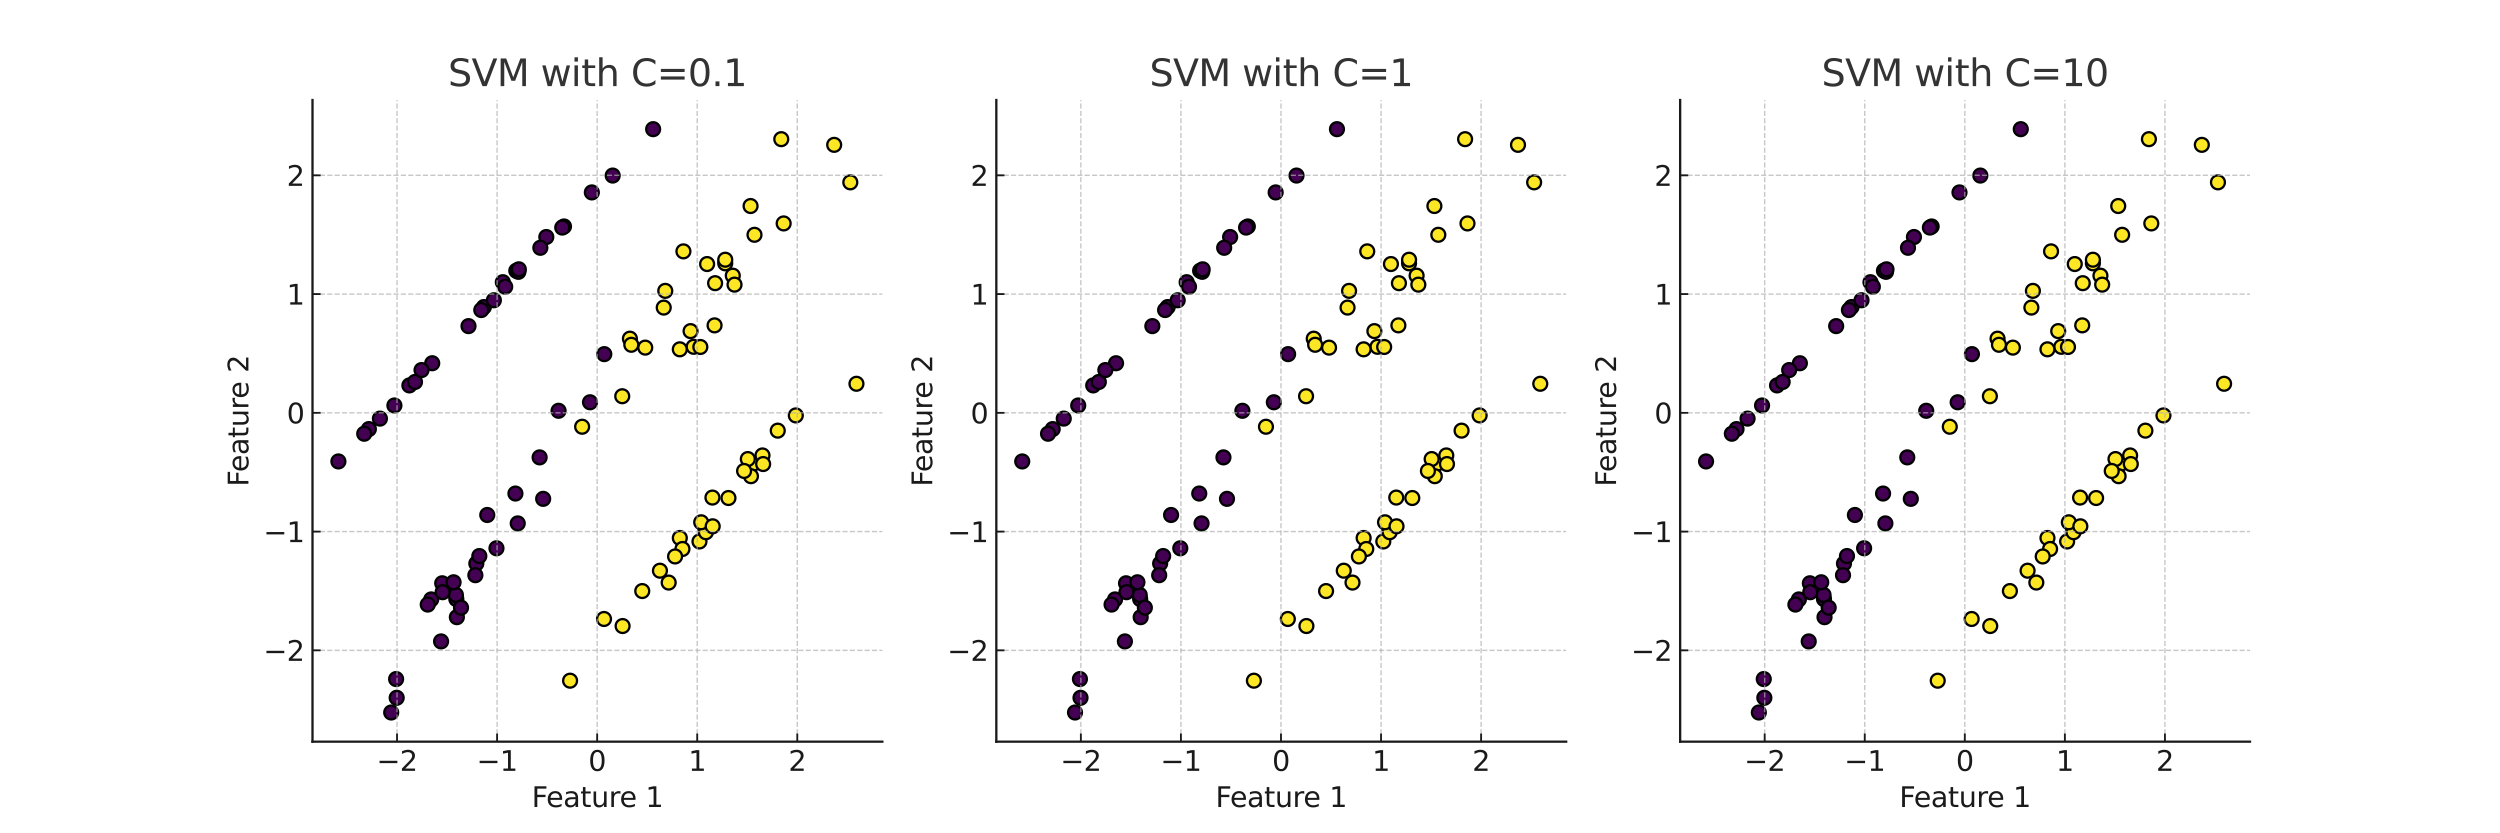 <?xml version="1.0" encoding="utf-8" standalone="no"?>
<!DOCTYPE svg PUBLIC "-//W3C//DTD SVG 1.1//EN"
  "http://www.w3.org/Graphics/SVG/1.1/DTD/svg11.dtd">
<svg xmlns:xlink="http://www.w3.org/1999/xlink" width="1080pt" height="360pt" viewBox="0 0 1080 360" xmlns="http://www.w3.org/2000/svg" version="1.1">
 <defs>
  <style type="text/css">*{stroke-linejoin: round; stroke-linecap: butt}</style>
 </defs>
 <g id="figure_1">
  <g id="patch_1">
   <path d="M 0 360 
L 1080 360 
L 1080 0 
L 0 0 
z
" style="fill: #ffffff"/>
  </g>
  <g id="axes_1">
   <g id="patch_2">
    <path d="M 135 320.4 
L 381.176 320.4 
L 381.176 43.2 
L 135 43.2 
z
" style="fill: #ffffff"/>
   </g>
   <g id="PathCollection_1">
    <defs>
     <path id="C0_0_34223f2469" d="M 0 3 
C 0.796 3 1.559 2.684 2.121 2.121 
C 2.684 1.559 3 0.796 3 -0 
C 3 -0.796 2.684 -1.559 2.121 -2.121 
C 1.559 -2.684 0.796 -3 0 -3 
C -0.796 -3 -1.559 -2.684 -2.121 -2.121 
C -2.684 -1.559 -3 -0.796 -3 0 
C -3 0.796 -2.684 1.559 -2.121 2.121 
C -1.559 2.684 -0.796 3 0 3 
z
"/>
    </defs>
    <g clip-path="url(#p816a0be9ef)">
     <use xlink:href="#C0_0_34223f2469" x="282.156" y="55.8" style="fill: #440154; stroke: #000000"/>
    </g>
    <g clip-path="url(#p816a0be9ef)">
     <use xlink:href="#C0_0_34223f2469" x="314.695" y="215.143" style="fill: #fde725; stroke: #000000"/>
    </g>
    <g clip-path="url(#p816a0be9ef)">
     <use xlink:href="#C0_0_34223f2469" x="190.544" y="277.093" style="fill: #440154; stroke: #000000"/>
    </g>
    <g clip-path="url(#p816a0be9ef)">
     <use xlink:href="#C0_0_34223f2469" x="159.354" y="185.365" style="fill: #440154; stroke: #000000"/>
    </g>
    <g clip-path="url(#p816a0be9ef)">
     <use xlink:href="#C0_0_34223f2469" x="325.439" y="200.299" style="fill: #fde725; stroke: #000000"/>
    </g>
    <g clip-path="url(#p816a0be9ef)">
     <use xlink:href="#C0_0_34223f2469" x="223.043" y="116.954" style="fill: #440154; stroke: #000000"/>
    </g>
    <g clip-path="url(#p816a0be9ef)">
     <use xlink:href="#C0_0_34223f2469" x="246.275" y="294.057" style="fill: #fde725; stroke: #000000"/>
    </g>
    <g clip-path="url(#p816a0be9ef)">
     <use xlink:href="#C0_0_34223f2469" x="278.744" y="150.172" style="fill: #fde725; stroke: #000000"/>
    </g>
    <g clip-path="url(#p816a0be9ef)">
     <use xlink:href="#C0_0_34223f2469" x="205.772" y="243.445" style="fill: #440154; stroke: #000000"/>
    </g>
    <g clip-path="url(#p816a0be9ef)">
     <use xlink:href="#C0_0_34223f2469" x="268.96" y="270.447" style="fill: #fde725; stroke: #000000"/>
    </g>
    <g clip-path="url(#p816a0be9ef)">
     <use xlink:href="#C0_0_34223f2469" x="369.987" y="165.789" style="fill: #fde725; stroke: #000000"/>
    </g>
    <g clip-path="url(#p816a0be9ef)">
     <use xlink:href="#C0_0_34223f2469" x="261.052" y="152.986" style="fill: #440154; stroke: #000000"/>
    </g>
    <g clip-path="url(#p816a0be9ef)">
     <use xlink:href="#C0_0_34223f2469" x="207.067" y="240.21" style="fill: #440154; stroke: #000000"/>
    </g>
    <g clip-path="url(#p816a0be9ef)">
     <use xlink:href="#C0_0_34223f2469" x="298.324" y="143.042" style="fill: #fde725; stroke: #000000"/>
    </g>
    <g clip-path="url(#p816a0be9ef)">
     <use xlink:href="#C0_0_34223f2469" x="329.392" y="196.754" style="fill: #fde725; stroke: #000000"/>
    </g>
    <g clip-path="url(#p816a0be9ef)">
     <use xlink:href="#C0_0_34223f2469" x="197.136" y="258.798" style="fill: #440154; stroke: #000000"/>
    </g>
    <g clip-path="url(#p816a0be9ef)">
     <use xlink:href="#C0_0_34223f2469" x="302.176" y="233.916" style="fill: #fde725; stroke: #000000"/>
    </g>
    <g clip-path="url(#p816a0be9ef)">
     <use xlink:href="#C0_0_34223f2469" x="222.664" y="213.208" style="fill: #440154; stroke: #000000"/>
    </g>
    <g clip-path="url(#p816a0be9ef)">
     <use xlink:href="#C0_0_34223f2469" x="323.063" y="198.31" style="fill: #fde725; stroke: #000000"/>
    </g>
    <g clip-path="url(#p816a0be9ef)">
     <use xlink:href="#C0_0_34223f2469" x="164.123" y="180.839" style="fill: #440154; stroke: #000000"/>
    </g>
    <g clip-path="url(#p816a0be9ef)">
     <use xlink:href="#C0_0_34223f2469" x="288.872" y="251.665" style="fill: #fde725; stroke: #000000"/>
    </g>
    <g clip-path="url(#p816a0be9ef)">
     <use xlink:href="#C0_0_34223f2469" x="251.483" y="184.351" style="fill: #fde725; stroke: #000000"/>
    </g>
    <g clip-path="url(#p816a0be9ef)">
     <use xlink:href="#C0_0_34223f2469" x="196.946" y="257.003" style="fill: #440154; stroke: #000000"/>
    </g>
    <g clip-path="url(#p816a0be9ef)">
     <use xlink:href="#C0_0_34223f2469" x="146.19" y="199.339" style="fill: #440154; stroke: #000000"/>
    </g>
    <g clip-path="url(#p816a0be9ef)">
     <use xlink:href="#C0_0_34223f2469" x="293.68" y="232.407" style="fill: #fde725; stroke: #000000"/>
    </g>
    <g clip-path="url(#p816a0be9ef)">
     <use xlink:href="#C0_0_34223f2469" x="254.889" y="173.78" style="fill: #440154; stroke: #000000"/>
    </g>
    <g clip-path="url(#p816a0be9ef)">
     <use xlink:href="#C0_0_34223f2469" x="285.093" y="246.541" style="fill: #fde725; stroke: #000000"/>
    </g>
    <g clip-path="url(#p816a0be9ef)">
     <use xlink:href="#C0_0_34223f2469" x="329.68" y="200.471" style="fill: #fde725; stroke: #000000"/>
    </g>
    <g clip-path="url(#p816a0be9ef)">
     <use xlink:href="#C0_0_34223f2469" x="313.3" y="113.757" style="fill: #fde725; stroke: #000000"/>
    </g>
    <g clip-path="url(#p816a0be9ef)">
     <use xlink:href="#C0_0_34223f2469" x="268.805" y="171.172" style="fill: #fde725; stroke: #000000"/>
    </g>
    <g clip-path="url(#p816a0be9ef)">
     <use xlink:href="#C0_0_34223f2469" x="255.673" y="83.125" style="fill: #440154; stroke: #000000"/>
    </g>
    <g clip-path="url(#p816a0be9ef)">
     <use xlink:href="#C0_0_34223f2469" x="168.996" y="307.8" style="fill: #440154; stroke: #000000"/>
    </g>
    <g clip-path="url(#p816a0be9ef)">
     <use xlink:href="#C0_0_34223f2469" x="170.38" y="175.166" style="fill: #440154; stroke: #000000"/>
    </g>
    <g clip-path="url(#p816a0be9ef)">
     <use xlink:href="#C0_0_34223f2469" x="186.288" y="258.953" style="fill: #440154; stroke: #000000"/>
    </g>
    <g clip-path="url(#p816a0be9ef)">
     <use xlink:href="#C0_0_34223f2469" x="313.308" y="112.196" style="fill: #fde725; stroke: #000000"/>
    </g>
    <g clip-path="url(#p816a0be9ef)">
     <use xlink:href="#C0_0_34223f2469" x="299.655" y="149.82" style="fill: #fde725; stroke: #000000"/>
    </g>
    <g clip-path="url(#p816a0be9ef)">
     <use xlink:href="#C0_0_34223f2469" x="176.854" y="166.5" style="fill: #440154; stroke: #000000"/>
    </g>
    <g clip-path="url(#p816a0be9ef)">
     <use xlink:href="#C0_0_34223f2469" x="217.22" y="121.907" style="fill: #440154; stroke: #000000"/>
    </g>
    <g clip-path="url(#p816a0be9ef)">
     <use xlink:href="#C0_0_34223f2469" x="210.495" y="222.475" style="fill: #440154; stroke: #000000"/>
    </g>
    <g clip-path="url(#p816a0be9ef)">
     <use xlink:href="#C0_0_34223f2469" x="241.301" y="177.46" style="fill: #440154; stroke: #000000"/>
    </g>
    <g clip-path="url(#p816a0be9ef)">
     <use xlink:href="#C0_0_34223f2469" x="272.119" y="146.304" style="fill: #fde725; stroke: #000000"/>
    </g>
    <g clip-path="url(#p816a0be9ef)">
     <use xlink:href="#C0_0_34223f2469" x="302.545" y="149.898" style="fill: #fde725; stroke: #000000"/>
    </g>
    <g clip-path="url(#p816a0be9ef)">
     <use xlink:href="#C0_0_34223f2469" x="235.999" y="102.39" style="fill: #440154; stroke: #000000"/>
    </g>
    <g clip-path="url(#p816a0be9ef)">
     <use xlink:href="#C0_0_34223f2469" x="287.393" y="125.655" style="fill: #fde725; stroke: #000000"/>
    </g>
    <g clip-path="url(#p816a0be9ef)">
     <use xlink:href="#C0_0_34223f2469" x="304.774" y="228.63" style="fill: #fde725; stroke: #000000"/>
    </g>
    <g clip-path="url(#p816a0be9ef)">
     <use xlink:href="#C0_0_34223f2469" x="197.363" y="266.617" style="fill: #440154; stroke: #000000"/>
    </g>
    <g clip-path="url(#p816a0be9ef)">
     <use xlink:href="#C0_0_34223f2469" x="294.82" y="237.165" style="fill: #fde725; stroke: #000000"/>
    </g>
    <g clip-path="url(#p816a0be9ef)">
     <use xlink:href="#C0_0_34223f2469" x="260.932" y="267.402" style="fill: #fde725; stroke: #000000"/>
    </g>
    <g clip-path="url(#p816a0be9ef)">
     <use xlink:href="#C0_0_34223f2469" x="324.416" y="205.716" style="fill: #fde725; stroke: #000000"/>
    </g>
    <g clip-path="url(#p816a0be9ef)">
     <use xlink:href="#C0_0_34223f2469" x="291.631" y="240.391" style="fill: #fde725; stroke: #000000"/>
    </g>
    <g clip-path="url(#p816a0be9ef)">
     <use xlink:href="#C0_0_34223f2469" x="186.72" y="156.917" style="fill: #440154; stroke: #000000"/>
    </g>
    <g clip-path="url(#p816a0be9ef)">
     <use xlink:href="#C0_0_34223f2469" x="286.733" y="132.876" style="fill: #fde725; stroke: #000000"/>
    </g>
    <g clip-path="url(#p816a0be9ef)">
     <use xlink:href="#C0_0_34223f2469" x="308.925" y="122.332" style="fill: #fde725; stroke: #000000"/>
    </g>
    <g clip-path="url(#p816a0be9ef)">
     <use xlink:href="#C0_0_34223f2469" x="305.474" y="114.067" style="fill: #fde725; stroke: #000000"/>
    </g>
    <g clip-path="url(#p816a0be9ef)">
     <use xlink:href="#C0_0_34223f2469" x="218.239" y="123.875" style="fill: #440154; stroke: #000000"/>
    </g>
    <g clip-path="url(#p816a0be9ef)">
     <use xlink:href="#C0_0_34223f2469" x="191.034" y="251.979" style="fill: #440154; stroke: #000000"/>
    </g>
    <g clip-path="url(#p816a0be9ef)">
     <use xlink:href="#C0_0_34223f2469" x="243.648" y="97.835" style="fill: #440154; stroke: #000000"/>
    </g>
    <g clip-path="url(#p816a0be9ef)">
     <use xlink:href="#C0_0_34223f2469" x="277.451" y="255.336" style="fill: #fde725; stroke: #000000"/>
    </g>
    <g clip-path="url(#p816a0be9ef)">
     <use xlink:href="#C0_0_34223f2469" x="214.471" y="236.856" style="fill: #440154; stroke: #000000"/>
    </g>
    <g clip-path="url(#p816a0be9ef)">
     <use xlink:href="#C0_0_34223f2469" x="209.036" y="132.646" style="fill: #440154; stroke: #000000"/>
    </g>
    <g clip-path="url(#p816a0be9ef)">
     <use xlink:href="#C0_0_34223f2469" x="234.646" y="215.501" style="fill: #440154; stroke: #000000"/>
    </g>
    <g clip-path="url(#p816a0be9ef)">
     <use xlink:href="#C0_0_34223f2469" x="304.944" y="229.925" style="fill: #fde725; stroke: #000000"/>
    </g>
    <g clip-path="url(#p816a0be9ef)">
     <use xlink:href="#C0_0_34223f2469" x="293.673" y="150.908" style="fill: #fde725; stroke: #000000"/>
    </g>
    <g clip-path="url(#p816a0be9ef)">
     <use xlink:href="#C0_0_34223f2469" x="272.726" y="148.946" style="fill: #fde725; stroke: #000000"/>
    </g>
    <g clip-path="url(#p816a0be9ef)">
     <use xlink:href="#C0_0_34223f2469" x="202.396" y="140.883" style="fill: #440154; stroke: #000000"/>
    </g>
    <g clip-path="url(#p816a0be9ef)">
     <use xlink:href="#C0_0_34223f2469" x="307.771" y="214.949" style="fill: #fde725; stroke: #000000"/>
    </g>
    <g clip-path="url(#p816a0be9ef)">
     <use xlink:href="#C0_0_34223f2469" x="199.163" y="262.51" style="fill: #440154; stroke: #000000"/>
    </g>
    <g clip-path="url(#p816a0be9ef)">
     <use xlink:href="#C0_0_34223f2469" x="157.339" y="187.37" style="fill: #440154; stroke: #000000"/>
    </g>
    <g clip-path="url(#p816a0be9ef)">
     <use xlink:href="#C0_0_34223f2469" x="242.887" y="98.308" style="fill: #440154; stroke: #000000"/>
    </g>
    <g clip-path="url(#p816a0be9ef)">
     <use xlink:href="#C0_0_34223f2469" x="308.692" y="140.563" style="fill: #fde725; stroke: #000000"/>
    </g>
    <g clip-path="url(#p816a0be9ef)">
     <use xlink:href="#C0_0_34223f2469" x="325.942" y="101.433" style="fill: #fde725; stroke: #000000"/>
    </g>
    <g clip-path="url(#p816a0be9ef)">
     <use xlink:href="#C0_0_34223f2469" x="184.787" y="261.172" style="fill: #440154; stroke: #000000"/>
    </g>
    <g clip-path="url(#p816a0be9ef)">
     <use xlink:href="#C0_0_34223f2469" x="213.352" y="129.71" style="fill: #440154; stroke: #000000"/>
    </g>
    <g clip-path="url(#p816a0be9ef)">
     <use xlink:href="#C0_0_34223f2469" x="337.508" y="60.119" style="fill: #fde725; stroke: #000000"/>
    </g>
    <g clip-path="url(#p816a0be9ef)">
     <use xlink:href="#C0_0_34223f2469" x="324.247" y="89.003" style="fill: #fde725; stroke: #000000"/>
    </g>
    <g clip-path="url(#p816a0be9ef)">
     <use xlink:href="#C0_0_34223f2469" x="195.948" y="251.549" style="fill: #440154; stroke: #000000"/>
    </g>
    <g clip-path="url(#p816a0be9ef)">
     <use xlink:href="#C0_0_34223f2469" x="321.445" y="203.456" style="fill: #fde725; stroke: #000000"/>
    </g>
    <g clip-path="url(#p816a0be9ef)">
     <use xlink:href="#C0_0_34223f2469" x="360.366" y="62.576" style="fill: #fde725; stroke: #000000"/>
    </g>
    <g clip-path="url(#p816a0be9ef)">
     <use xlink:href="#C0_0_34223f2469" x="205.355" y="248.481" style="fill: #440154; stroke: #000000"/>
    </g>
    <g clip-path="url(#p816a0be9ef)">
     <use xlink:href="#C0_0_34223f2469" x="223.937" y="117.429" style="fill: #440154; stroke: #000000"/>
    </g>
    <g clip-path="url(#p816a0be9ef)">
     <use xlink:href="#C0_0_34223f2469" x="191.209" y="255.831" style="fill: #440154; stroke: #000000"/>
    </g>
    <g clip-path="url(#p816a0be9ef)">
     <use xlink:href="#C0_0_34223f2469" x="343.79" y="179.465" style="fill: #fde725; stroke: #000000"/>
    </g>
    <g clip-path="url(#p816a0be9ef)">
     <use xlink:href="#C0_0_34223f2469" x="264.679" y="75.84" style="fill: #440154; stroke: #000000"/>
    </g>
    <g clip-path="url(#p816a0be9ef)">
     <use xlink:href="#C0_0_34223f2469" x="171.367" y="301.445" style="fill: #440154; stroke: #000000"/>
    </g>
    <g clip-path="url(#p816a0be9ef)">
     <use xlink:href="#C0_0_34223f2469" x="367.332" y="78.774" style="fill: #fde725; stroke: #000000"/>
    </g>
    <g clip-path="url(#p816a0be9ef)">
     <use xlink:href="#C0_0_34223f2469" x="295.235" y="108.589" style="fill: #fde725; stroke: #000000"/>
    </g>
    <g clip-path="url(#p816a0be9ef)">
     <use xlink:href="#C0_0_34223f2469" x="316.563" y="119.086" style="fill: #fde725; stroke: #000000"/>
    </g>
    <g clip-path="url(#p816a0be9ef)">
     <use xlink:href="#C0_0_34223f2469" x="302.916" y="225.628" style="fill: #fde725; stroke: #000000"/>
    </g>
    <g clip-path="url(#p816a0be9ef)">
     <use xlink:href="#C0_0_34223f2469" x="179.282" y="165.008" style="fill: #440154; stroke: #000000"/>
    </g>
    <g clip-path="url(#p816a0be9ef)">
     <use xlink:href="#C0_0_34223f2469" x="223.662" y="226.112" style="fill: #440154; stroke: #000000"/>
    </g>
    <g clip-path="url(#p816a0be9ef)">
     <use xlink:href="#C0_0_34223f2469" x="224.133" y="116.344" style="fill: #440154; stroke: #000000"/>
    </g>
    <g clip-path="url(#p816a0be9ef)">
     <use xlink:href="#C0_0_34223f2469" x="171.12" y="293.353" style="fill: #440154; stroke: #000000"/>
    </g>
    <g clip-path="url(#p816a0be9ef)">
     <use xlink:href="#C0_0_34223f2469" x="317.312" y="122.962" style="fill: #fde725; stroke: #000000"/>
    </g>
    <g clip-path="url(#p816a0be9ef)">
     <use xlink:href="#C0_0_34223f2469" x="233.117" y="197.588" style="fill: #440154; stroke: #000000"/>
    </g>
    <g clip-path="url(#p816a0be9ef)">
     <use xlink:href="#C0_0_34223f2469" x="338.541" y="96.523" style="fill: #fde725; stroke: #000000"/>
    </g>
    <g clip-path="url(#p816a0be9ef)">
     <use xlink:href="#C0_0_34223f2469" x="335.988" y="186.036" style="fill: #fde725; stroke: #000000"/>
    </g>
    <g clip-path="url(#p816a0be9ef)">
     <use xlink:href="#C0_0_34223f2469" x="307.886" y="227.362" style="fill: #fde725; stroke: #000000"/>
    </g>
    <g clip-path="url(#p816a0be9ef)">
     <use xlink:href="#C0_0_34223f2469" x="233.432" y="107.039" style="fill: #440154; stroke: #000000"/>
    </g>
    <g clip-path="url(#p816a0be9ef)">
     <use xlink:href="#C0_0_34223f2469" x="207.912" y="133.936" style="fill: #440154; stroke: #000000"/>
    </g>
    <g clip-path="url(#p816a0be9ef)">
     <use xlink:href="#C0_0_34223f2469" x="182.1" y="159.867" style="fill: #440154; stroke: #000000"/>
    </g>
   </g>
   <g id="PathCollection_2"/>
   <g id="matplotlib.axis_1">
    <g id="xtick_1">
     <g id="line2d_1">
      <path d="M 171.517 320.4 
L 171.517 43.2 
" clip-path="url(#p816a0be9ef)" style="fill: none; stroke-dasharray: 2.22,0.96; stroke-dashoffset: 0; stroke: #b0b0b0; stroke-opacity: 0.7; stroke-width: 0.6"/>
     </g>
     <g id="line2d_2">
      <defs>
       <path id="m5593e10d89" d="M 0 0 
L 0 -3.5 
" style="stroke: #1a1a1a; stroke-width: 0.8"/>
      </defs>
      <g>
       <use xlink:href="#m5593e10d89" x="171.517" y="320.4" style="fill: #1a1a1a; stroke: #1a1a1a; stroke-width: 0.8"/>
      </g>
     </g>
     <g id="text_1">
      <!-- −2 -->
      <g style="fill: #1a1a1a" transform="translate(162.672 333.018) scale(0.12 -0.12)">
       <defs>
        <path id="DejaVuSans-2212" d="M 678 2272 
L 4684 2272 
L 4684 1741 
L 678 1741 
L 678 2272 
z
" transform="scale(0.016)"/>
        <path id="DejaVuSans-32" d="M 1228 531 
L 3431 531 
L 3431 0 
L 469 0 
L 469 531 
Q 828 903 1448 1529 
Q 2069 2156 2228 2338 
Q 2531 2678 2651 2914 
Q 2772 3150 2772 3378 
Q 2772 3750 2511 3984 
Q 2250 4219 1831 4219 
Q 1534 4219 1204 4116 
Q 875 4013 500 3803 
L 500 4441 
Q 881 4594 1212 4672 
Q 1544 4750 1819 4750 
Q 2544 4750 2975 4387 
Q 3406 4025 3406 3419 
Q 3406 3131 3298 2873 
Q 3191 2616 2906 2266 
Q 2828 2175 2409 1742 
Q 1991 1309 1228 531 
z
" transform="scale(0.016)"/>
       </defs>
       <use xlink:href="#DejaVuSans-2212"/>
       <use xlink:href="#DejaVuSans-32" x="83.789"/>
      </g>
     </g>
    </g>
    <g id="xtick_2">
     <g id="line2d_3">
      <path d="M 214.745 320.4 
L 214.745 43.2 
" clip-path="url(#p816a0be9ef)" style="fill: none; stroke-dasharray: 2.22,0.96; stroke-dashoffset: 0; stroke: #b0b0b0; stroke-opacity: 0.7; stroke-width: 0.6"/>
     </g>
     <g id="line2d_4">
      <g>
       <use xlink:href="#m5593e10d89" x="214.745" y="320.4" style="fill: #1a1a1a; stroke: #1a1a1a; stroke-width: 0.8"/>
      </g>
     </g>
     <g id="text_2">
      <!-- −1 -->
      <g style="fill: #1a1a1a" transform="translate(205.9 333.018) scale(0.12 -0.12)">
       <defs>
        <path id="DejaVuSans-31" d="M 794 531 
L 1825 531 
L 1825 4091 
L 703 3866 
L 703 4441 
L 1819 4666 
L 2450 4666 
L 2450 531 
L 3481 531 
L 3481 0 
L 794 0 
L 794 531 
z
" transform="scale(0.016)"/>
       </defs>
       <use xlink:href="#DejaVuSans-2212"/>
       <use xlink:href="#DejaVuSans-31" x="83.789"/>
      </g>
     </g>
    </g>
    <g id="xtick_3">
     <g id="line2d_5">
      <path d="M 257.973 320.4 
L 257.973 43.2 
" clip-path="url(#p816a0be9ef)" style="fill: none; stroke-dasharray: 2.22,0.96; stroke-dashoffset: 0; stroke: #b0b0b0; stroke-opacity: 0.7; stroke-width: 0.6"/>
     </g>
     <g id="line2d_6">
      <g>
       <use xlink:href="#m5593e10d89" x="257.973" y="320.4" style="fill: #1a1a1a; stroke: #1a1a1a; stroke-width: 0.8"/>
      </g>
     </g>
     <g id="text_3">
      <!-- 0 -->
      <g style="fill: #1a1a1a" transform="translate(254.156 333.018) scale(0.12 -0.12)">
       <defs>
        <path id="DejaVuSans-30" d="M 2034 4250 
Q 1547 4250 1301 3770 
Q 1056 3291 1056 2328 
Q 1056 1369 1301 889 
Q 1547 409 2034 409 
Q 2525 409 2770 889 
Q 3016 1369 3016 2328 
Q 3016 3291 2770 3770 
Q 2525 4250 2034 4250 
z
M 2034 4750 
Q 2819 4750 3233 4129 
Q 3647 3509 3647 2328 
Q 3647 1150 3233 529 
Q 2819 -91 2034 -91 
Q 1250 -91 836 529 
Q 422 1150 422 2328 
Q 422 3509 836 4129 
Q 1250 4750 2034 4750 
z
" transform="scale(0.016)"/>
       </defs>
       <use xlink:href="#DejaVuSans-30"/>
      </g>
     </g>
    </g>
    <g id="xtick_4">
     <g id="line2d_7">
      <path d="M 301.201 320.4 
L 301.201 43.2 
" clip-path="url(#p816a0be9ef)" style="fill: none; stroke-dasharray: 2.22,0.96; stroke-dashoffset: 0; stroke: #b0b0b0; stroke-opacity: 0.7; stroke-width: 0.6"/>
     </g>
     <g id="line2d_8">
      <g>
       <use xlink:href="#m5593e10d89" x="301.201" y="320.4" style="fill: #1a1a1a; stroke: #1a1a1a; stroke-width: 0.8"/>
      </g>
     </g>
     <g id="text_4">
      <!-- 1 -->
      <g style="fill: #1a1a1a" transform="translate(297.383 333.018) scale(0.12 -0.12)">
       <use xlink:href="#DejaVuSans-31"/>
      </g>
     </g>
    </g>
    <g id="xtick_5">
     <g id="line2d_9">
      <path d="M 344.429 320.4 
L 344.429 43.2 
" clip-path="url(#p816a0be9ef)" style="fill: none; stroke-dasharray: 2.22,0.96; stroke-dashoffset: 0; stroke: #b0b0b0; stroke-opacity: 0.7; stroke-width: 0.6"/>
     </g>
     <g id="line2d_10">
      <g>
       <use xlink:href="#m5593e10d89" x="344.429" y="320.4" style="fill: #1a1a1a; stroke: #1a1a1a; stroke-width: 0.8"/>
      </g>
     </g>
     <g id="text_5">
      <!-- 2 -->
      <g style="fill: #1a1a1a" transform="translate(340.611 333.018) scale(0.12 -0.12)">
       <use xlink:href="#DejaVuSans-32"/>
      </g>
     </g>
    </g>
    <g id="text_6">
     <!-- Feature 1 -->
     <g style="fill: #1a1a1a" transform="translate(229.696 348.632) scale(0.12 -0.12)">
      <defs>
       <path id="DejaVuSans-46" d="M 628 4666 
L 3309 4666 
L 3309 4134 
L 1259 4134 
L 1259 2759 
L 3109 2759 
L 3109 2228 
L 1259 2228 
L 1259 0 
L 628 0 
L 628 4666 
z
" transform="scale(0.016)"/>
       <path id="DejaVuSans-65" d="M 3597 1894 
L 3597 1613 
L 953 1613 
Q 991 1019 1311 708 
Q 1631 397 2203 397 
Q 2534 397 2845 478 
Q 3156 559 3463 722 
L 3463 178 
Q 3153 47 2828 -22 
Q 2503 -91 2169 -91 
Q 1331 -91 842 396 
Q 353 884 353 1716 
Q 353 2575 817 3079 
Q 1281 3584 2069 3584 
Q 2775 3584 3186 3129 
Q 3597 2675 3597 1894 
z
M 3022 2063 
Q 3016 2534 2758 2815 
Q 2500 3097 2075 3097 
Q 1594 3097 1305 2825 
Q 1016 2553 972 2059 
L 3022 2063 
z
" transform="scale(0.016)"/>
       <path id="DejaVuSans-61" d="M 2194 1759 
Q 1497 1759 1228 1600 
Q 959 1441 959 1056 
Q 959 750 1161 570 
Q 1363 391 1709 391 
Q 2188 391 2477 730 
Q 2766 1069 2766 1631 
L 2766 1759 
L 2194 1759 
z
M 3341 1997 
L 3341 0 
L 2766 0 
L 2766 531 
Q 2569 213 2275 61 
Q 1981 -91 1556 -91 
Q 1019 -91 701 211 
Q 384 513 384 1019 
Q 384 1609 779 1909 
Q 1175 2209 1959 2209 
L 2766 2209 
L 2766 2266 
Q 2766 2663 2505 2880 
Q 2244 3097 1772 3097 
Q 1472 3097 1187 3025 
Q 903 2953 641 2809 
L 641 3341 
Q 956 3463 1253 3523 
Q 1550 3584 1831 3584 
Q 2591 3584 2966 3190 
Q 3341 2797 3341 1997 
z
" transform="scale(0.016)"/>
       <path id="DejaVuSans-74" d="M 1172 4494 
L 1172 3500 
L 2356 3500 
L 2356 3053 
L 1172 3053 
L 1172 1153 
Q 1172 725 1289 603 
Q 1406 481 1766 481 
L 2356 481 
L 2356 0 
L 1766 0 
Q 1100 0 847 248 
Q 594 497 594 1153 
L 594 3053 
L 172 3053 
L 172 3500 
L 594 3500 
L 594 4494 
L 1172 4494 
z
" transform="scale(0.016)"/>
       <path id="DejaVuSans-75" d="M 544 1381 
L 544 3500 
L 1119 3500 
L 1119 1403 
Q 1119 906 1312 657 
Q 1506 409 1894 409 
Q 2359 409 2629 706 
Q 2900 1003 2900 1516 
L 2900 3500 
L 3475 3500 
L 3475 0 
L 2900 0 
L 2900 538 
Q 2691 219 2414 64 
Q 2138 -91 1772 -91 
Q 1169 -91 856 284 
Q 544 659 544 1381 
z
M 1991 3584 
L 1991 3584 
z
" transform="scale(0.016)"/>
       <path id="DejaVuSans-72" d="M 2631 2963 
Q 2534 3019 2420 3045 
Q 2306 3072 2169 3072 
Q 1681 3072 1420 2755 
Q 1159 2438 1159 1844 
L 1159 0 
L 581 0 
L 581 3500 
L 1159 3500 
L 1159 2956 
Q 1341 3275 1631 3429 
Q 1922 3584 2338 3584 
Q 2397 3584 2469 3576 
Q 2541 3569 2628 3553 
L 2631 2963 
z
" transform="scale(0.016)"/>
       <path id="DejaVuSans-20" transform="scale(0.016)"/>
      </defs>
      <use xlink:href="#DejaVuSans-46"/>
      <use xlink:href="#DejaVuSans-65" x="52.02"/>
      <use xlink:href="#DejaVuSans-61" x="113.543"/>
      <use xlink:href="#DejaVuSans-74" x="174.822"/>
      <use xlink:href="#DejaVuSans-75" x="214.031"/>
      <use xlink:href="#DejaVuSans-72" x="277.41"/>
      <use xlink:href="#DejaVuSans-65" x="316.273"/>
      <use xlink:href="#DejaVuSans-20" x="377.797"/>
      <use xlink:href="#DejaVuSans-31" x="409.584"/>
     </g>
    </g>
   </g>
   <g id="matplotlib.axis_2">
    <g id="ytick_1">
     <g id="line2d_11">
      <path d="M 135 280.947 
L 381.176 280.947 
" clip-path="url(#p816a0be9ef)" style="fill: none; stroke-dasharray: 2.22,0.96; stroke-dashoffset: 0; stroke: #b0b0b0; stroke-opacity: 0.7; stroke-width: 0.6"/>
     </g>
     <g id="line2d_12">
      <defs>
       <path id="mdae1bbc147" d="M 0 0 
L 3.5 0 
" style="stroke: #1a1a1a; stroke-width: 0.8"/>
      </defs>
      <g>
       <use xlink:href="#mdae1bbc147" x="135" y="280.947" style="fill: #1a1a1a; stroke: #1a1a1a; stroke-width: 0.8"/>
      </g>
     </g>
     <g id="text_7">
      <!-- −2 -->
      <g style="fill: #1a1a1a" transform="translate(113.809 285.506) scale(0.12 -0.12)">
       <use xlink:href="#DejaVuSans-2212"/>
       <use xlink:href="#DejaVuSans-32" x="83.789"/>
      </g>
     </g>
    </g>
    <g id="ytick_2">
     <g id="line2d_13">
      <path d="M 135 229.645 
L 381.176 229.645 
" clip-path="url(#p816a0be9ef)" style="fill: none; stroke-dasharray: 2.22,0.96; stroke-dashoffset: 0; stroke: #b0b0b0; stroke-opacity: 0.7; stroke-width: 0.6"/>
     </g>
     <g id="line2d_14">
      <g>
       <use xlink:href="#mdae1bbc147" x="135" y="229.645" style="fill: #1a1a1a; stroke: #1a1a1a; stroke-width: 0.8"/>
      </g>
     </g>
     <g id="text_8">
      <!-- −1 -->
      <g style="fill: #1a1a1a" transform="translate(113.809 234.204) scale(0.12 -0.12)">
       <use xlink:href="#DejaVuSans-2212"/>
       <use xlink:href="#DejaVuSans-31" x="83.789"/>
      </g>
     </g>
    </g>
    <g id="ytick_3">
     <g id="line2d_15">
      <path d="M 135 178.344 
L 381.176 178.344 
" clip-path="url(#p816a0be9ef)" style="fill: none; stroke-dasharray: 2.22,0.96; stroke-dashoffset: 0; stroke: #b0b0b0; stroke-opacity: 0.7; stroke-width: 0.6"/>
     </g>
     <g id="line2d_16">
      <g>
       <use xlink:href="#mdae1bbc147" x="135" y="178.344" style="fill: #1a1a1a; stroke: #1a1a1a; stroke-width: 0.8"/>
      </g>
     </g>
     <g id="text_9">
      <!-- 0 -->
      <g style="fill: #1a1a1a" transform="translate(123.865 182.903) scale(0.12 -0.12)">
       <use xlink:href="#DejaVuSans-30"/>
      </g>
     </g>
    </g>
    <g id="ytick_4">
     <g id="line2d_17">
      <path d="M 135 127.042 
L 381.176 127.042 
" clip-path="url(#p816a0be9ef)" style="fill: none; stroke-dasharray: 2.22,0.96; stroke-dashoffset: 0; stroke: #b0b0b0; stroke-opacity: 0.7; stroke-width: 0.6"/>
     </g>
     <g id="line2d_18">
      <g>
       <use xlink:href="#mdae1bbc147" x="135" y="127.042" style="fill: #1a1a1a; stroke: #1a1a1a; stroke-width: 0.8"/>
      </g>
     </g>
     <g id="text_10">
      <!-- 1 -->
      <g style="fill: #1a1a1a" transform="translate(123.865 131.601) scale(0.12 -0.12)">
       <use xlink:href="#DejaVuSans-31"/>
      </g>
     </g>
    </g>
    <g id="ytick_5">
     <g id="line2d_19">
      <path d="M 135 75.741 
L 381.176 75.741 
" clip-path="url(#p816a0be9ef)" style="fill: none; stroke-dasharray: 2.22,0.96; stroke-dashoffset: 0; stroke: #b0b0b0; stroke-opacity: 0.7; stroke-width: 0.6"/>
     </g>
     <g id="line2d_20">
      <g>
       <use xlink:href="#mdae1bbc147" x="135" y="75.741" style="fill: #1a1a1a; stroke: #1a1a1a; stroke-width: 0.8"/>
      </g>
     </g>
     <g id="text_11">
      <!-- 2 -->
      <g style="fill: #1a1a1a" transform="translate(123.865 80.3) scale(0.12 -0.12)">
       <use xlink:href="#DejaVuSans-32"/>
      </g>
     </g>
    </g>
    <g id="text_12">
     <!-- Feature 2 -->
     <g style="fill: #1a1a1a" transform="translate(107.314 210.192) rotate(-90) scale(0.12 -0.12)">
      <use xlink:href="#DejaVuSans-46"/>
      <use xlink:href="#DejaVuSans-65" x="52.02"/>
      <use xlink:href="#DejaVuSans-61" x="113.543"/>
      <use xlink:href="#DejaVuSans-74" x="174.822"/>
      <use xlink:href="#DejaVuSans-75" x="214.031"/>
      <use xlink:href="#DejaVuSans-72" x="277.41"/>
      <use xlink:href="#DejaVuSans-65" x="316.273"/>
      <use xlink:href="#DejaVuSans-20" x="377.797"/>
      <use xlink:href="#DejaVuSans-32" x="409.584"/>
     </g>
    </g>
   </g>
   <g id="patch_3">
    <path d="M 135 320.4 
L 135 43.2 
" style="fill: none; stroke: #1a1a1a; stroke-linejoin: miter; stroke-linecap: square"/>
   </g>
   <g id="patch_4">
    <path d="M 135 320.4 
L 381.176 320.4 
" style="fill: none; stroke: #1a1a1a; stroke-linejoin: miter; stroke-linecap: square"/>
   </g>
   <g id="text_13">
    <!-- SVM with C=0.1 -->
    <g style="fill: #333333" transform="translate(193.566 37.2) scale(0.16 -0.16)">
     <defs>
      <path id="DejaVuSans-53" d="M 3425 4513 
L 3425 3897 
Q 3066 4069 2747 4153 
Q 2428 4238 2131 4238 
Q 1616 4238 1336 4038 
Q 1056 3838 1056 3469 
Q 1056 3159 1242 3001 
Q 1428 2844 1947 2747 
L 2328 2669 
Q 3034 2534 3370 2195 
Q 3706 1856 3706 1288 
Q 3706 609 3251 259 
Q 2797 -91 1919 -91 
Q 1588 -91 1214 -16 
Q 841 59 441 206 
L 441 856 
Q 825 641 1194 531 
Q 1563 422 1919 422 
Q 2459 422 2753 634 
Q 3047 847 3047 1241 
Q 3047 1584 2836 1778 
Q 2625 1972 2144 2069 
L 1759 2144 
Q 1053 2284 737 2584 
Q 422 2884 422 3419 
Q 422 4038 858 4394 
Q 1294 4750 2059 4750 
Q 2388 4750 2728 4690 
Q 3069 4631 3425 4513 
z
" transform="scale(0.016)"/>
      <path id="DejaVuSans-56" d="M 1831 0 
L 50 4666 
L 709 4666 
L 2188 738 
L 3669 4666 
L 4325 4666 
L 2547 0 
L 1831 0 
z
" transform="scale(0.016)"/>
      <path id="DejaVuSans-4d" d="M 628 4666 
L 1569 4666 
L 2759 1491 
L 3956 4666 
L 4897 4666 
L 4897 0 
L 4281 0 
L 4281 4097 
L 3078 897 
L 2444 897 
L 1241 4097 
L 1241 0 
L 628 0 
L 628 4666 
z
" transform="scale(0.016)"/>
      <path id="DejaVuSans-77" d="M 269 3500 
L 844 3500 
L 1563 769 
L 2278 3500 
L 2956 3500 
L 3675 769 
L 4391 3500 
L 4966 3500 
L 4050 0 
L 3372 0 
L 2619 2869 
L 1863 0 
L 1184 0 
L 269 3500 
z
" transform="scale(0.016)"/>
      <path id="DejaVuSans-69" d="M 603 3500 
L 1178 3500 
L 1178 0 
L 603 0 
L 603 3500 
z
M 603 4863 
L 1178 4863 
L 1178 4134 
L 603 4134 
L 603 4863 
z
" transform="scale(0.016)"/>
      <path id="DejaVuSans-68" d="M 3513 2113 
L 3513 0 
L 2938 0 
L 2938 2094 
Q 2938 2591 2744 2837 
Q 2550 3084 2163 3084 
Q 1697 3084 1428 2787 
Q 1159 2491 1159 1978 
L 1159 0 
L 581 0 
L 581 4863 
L 1159 4863 
L 1159 2956 
Q 1366 3272 1645 3428 
Q 1925 3584 2291 3584 
Q 2894 3584 3203 3211 
Q 3513 2838 3513 2113 
z
" transform="scale(0.016)"/>
      <path id="DejaVuSans-43" d="M 4122 4306 
L 4122 3641 
Q 3803 3938 3442 4084 
Q 3081 4231 2675 4231 
Q 1875 4231 1450 3742 
Q 1025 3253 1025 2328 
Q 1025 1406 1450 917 
Q 1875 428 2675 428 
Q 3081 428 3442 575 
Q 3803 722 4122 1019 
L 4122 359 
Q 3791 134 3420 21 
Q 3050 -91 2638 -91 
Q 1578 -91 968 557 
Q 359 1206 359 2328 
Q 359 3453 968 4101 
Q 1578 4750 2638 4750 
Q 3056 4750 3426 4639 
Q 3797 4528 4122 4306 
z
" transform="scale(0.016)"/>
      <path id="DejaVuSans-3d" d="M 678 2906 
L 4684 2906 
L 4684 2381 
L 678 2381 
L 678 2906 
z
M 678 1631 
L 4684 1631 
L 4684 1100 
L 678 1100 
L 678 1631 
z
" transform="scale(0.016)"/>
      <path id="DejaVuSans-2e" d="M 684 794 
L 1344 794 
L 1344 0 
L 684 0 
L 684 794 
z
" transform="scale(0.016)"/>
     </defs>
     <use xlink:href="#DejaVuSans-53"/>
     <use xlink:href="#DejaVuSans-56" x="63.477"/>
     <use xlink:href="#DejaVuSans-4d" x="131.885"/>
     <use xlink:href="#DejaVuSans-20" x="218.164"/>
     <use xlink:href="#DejaVuSans-77" x="249.951"/>
     <use xlink:href="#DejaVuSans-69" x="331.738"/>
     <use xlink:href="#DejaVuSans-74" x="359.521"/>
     <use xlink:href="#DejaVuSans-68" x="398.73"/>
     <use xlink:href="#DejaVuSans-20" x="462.109"/>
     <use xlink:href="#DejaVuSans-43" x="493.896"/>
     <use xlink:href="#DejaVuSans-3d" x="563.721"/>
     <use xlink:href="#DejaVuSans-30" x="647.51"/>
     <use xlink:href="#DejaVuSans-2e" x="711.133"/>
     <use xlink:href="#DejaVuSans-31" x="742.92"/>
    </g>
   </g>
  </g>
  <g id="axes_2">
   <g id="patch_5">
    <path d="M 430.412 320.4 
L 676.588 320.4 
L 676.588 43.2 
L 430.412 43.2 
z
" style="fill: #ffffff"/>
   </g>
   <g id="PathCollection_3">
    <defs>
     <path id="C1_0_164ec1bb85" d="M 0 3 
C 0.796 3 1.559 2.684 2.121 2.121 
C 2.684 1.559 3 0.796 3 -0 
C 3 -0.796 2.684 -1.559 2.121 -2.121 
C 1.559 -2.684 0.796 -3 0 -3 
C -0.796 -3 -1.559 -2.684 -2.121 -2.121 
C -2.684 -1.559 -3 -0.796 -3 0 
C -3 0.796 -2.684 1.559 -2.121 2.121 
C -1.559 2.684 -0.796 3 0 3 
z
"/>
    </defs>
    <g clip-path="url(#p257e2230bc)">
     <use xlink:href="#C1_0_164ec1bb85" x="577.568" y="55.8" style="fill: #440154; stroke: #000000"/>
    </g>
    <g clip-path="url(#p257e2230bc)">
     <use xlink:href="#C1_0_164ec1bb85" x="610.107" y="215.143" style="fill: #fde725; stroke: #000000"/>
    </g>
    <g clip-path="url(#p257e2230bc)">
     <use xlink:href="#C1_0_164ec1bb85" x="485.956" y="277.093" style="fill: #440154; stroke: #000000"/>
    </g>
    <g clip-path="url(#p257e2230bc)">
     <use xlink:href="#C1_0_164ec1bb85" x="454.765" y="185.365" style="fill: #440154; stroke: #000000"/>
    </g>
    <g clip-path="url(#p257e2230bc)">
     <use xlink:href="#C1_0_164ec1bb85" x="620.851" y="200.299" style="fill: #fde725; stroke: #000000"/>
    </g>
    <g clip-path="url(#p257e2230bc)">
     <use xlink:href="#C1_0_164ec1bb85" x="518.455" y="116.954" style="fill: #440154; stroke: #000000"/>
    </g>
    <g clip-path="url(#p257e2230bc)">
     <use xlink:href="#C1_0_164ec1bb85" x="541.686" y="294.057" style="fill: #fde725; stroke: #000000"/>
    </g>
    <g clip-path="url(#p257e2230bc)">
     <use xlink:href="#C1_0_164ec1bb85" x="574.156" y="150.172" style="fill: #fde725; stroke: #000000"/>
    </g>
    <g clip-path="url(#p257e2230bc)">
     <use xlink:href="#C1_0_164ec1bb85" x="501.184" y="243.445" style="fill: #440154; stroke: #000000"/>
    </g>
    <g clip-path="url(#p257e2230bc)">
     <use xlink:href="#C1_0_164ec1bb85" x="564.371" y="270.447" style="fill: #fde725; stroke: #000000"/>
    </g>
    <g clip-path="url(#p257e2230bc)">
     <use xlink:href="#C1_0_164ec1bb85" x="665.398" y="165.789" style="fill: #fde725; stroke: #000000"/>
    </g>
    <g clip-path="url(#p257e2230bc)">
     <use xlink:href="#C1_0_164ec1bb85" x="556.464" y="152.986" style="fill: #440154; stroke: #000000"/>
    </g>
    <g clip-path="url(#p257e2230bc)">
     <use xlink:href="#C1_0_164ec1bb85" x="502.479" y="240.21" style="fill: #440154; stroke: #000000"/>
    </g>
    <g clip-path="url(#p257e2230bc)">
     <use xlink:href="#C1_0_164ec1bb85" x="593.735" y="143.042" style="fill: #fde725; stroke: #000000"/>
    </g>
    <g clip-path="url(#p257e2230bc)">
     <use xlink:href="#C1_0_164ec1bb85" x="624.803" y="196.754" style="fill: #fde725; stroke: #000000"/>
    </g>
    <g clip-path="url(#p257e2230bc)">
     <use xlink:href="#C1_0_164ec1bb85" x="492.548" y="258.798" style="fill: #440154; stroke: #000000"/>
    </g>
    <g clip-path="url(#p257e2230bc)">
     <use xlink:href="#C1_0_164ec1bb85" x="597.588" y="233.916" style="fill: #fde725; stroke: #000000"/>
    </g>
    <g clip-path="url(#p257e2230bc)">
     <use xlink:href="#C1_0_164ec1bb85" x="518.076" y="213.208" style="fill: #440154; stroke: #000000"/>
    </g>
    <g clip-path="url(#p257e2230bc)">
     <use xlink:href="#C1_0_164ec1bb85" x="618.475" y="198.31" style="fill: #fde725; stroke: #000000"/>
    </g>
    <g clip-path="url(#p257e2230bc)">
     <use xlink:href="#C1_0_164ec1bb85" x="459.535" y="180.839" style="fill: #440154; stroke: #000000"/>
    </g>
    <g clip-path="url(#p257e2230bc)">
     <use xlink:href="#C1_0_164ec1bb85" x="584.284" y="251.665" style="fill: #fde725; stroke: #000000"/>
    </g>
    <g clip-path="url(#p257e2230bc)">
     <use xlink:href="#C1_0_164ec1bb85" x="546.895" y="184.351" style="fill: #fde725; stroke: #000000"/>
    </g>
    <g clip-path="url(#p257e2230bc)">
     <use xlink:href="#C1_0_164ec1bb85" x="492.358" y="257.003" style="fill: #440154; stroke: #000000"/>
    </g>
    <g clip-path="url(#p257e2230bc)">
     <use xlink:href="#C1_0_164ec1bb85" x="441.602" y="199.339" style="fill: #440154; stroke: #000000"/>
    </g>
    <g clip-path="url(#p257e2230bc)">
     <use xlink:href="#C1_0_164ec1bb85" x="589.091" y="232.407" style="fill: #fde725; stroke: #000000"/>
    </g>
    <g clip-path="url(#p257e2230bc)">
     <use xlink:href="#C1_0_164ec1bb85" x="550.301" y="173.78" style="fill: #440154; stroke: #000000"/>
    </g>
    <g clip-path="url(#p257e2230bc)">
     <use xlink:href="#C1_0_164ec1bb85" x="580.505" y="246.541" style="fill: #fde725; stroke: #000000"/>
    </g>
    <g clip-path="url(#p257e2230bc)">
     <use xlink:href="#C1_0_164ec1bb85" x="625.092" y="200.471" style="fill: #fde725; stroke: #000000"/>
    </g>
    <g clip-path="url(#p257e2230bc)">
     <use xlink:href="#C1_0_164ec1bb85" x="608.712" y="113.757" style="fill: #fde725; stroke: #000000"/>
    </g>
    <g clip-path="url(#p257e2230bc)">
     <use xlink:href="#C1_0_164ec1bb85" x="564.217" y="171.172" style="fill: #fde725; stroke: #000000"/>
    </g>
    <g clip-path="url(#p257e2230bc)">
     <use xlink:href="#C1_0_164ec1bb85" x="551.085" y="83.125" style="fill: #440154; stroke: #000000"/>
    </g>
    <g clip-path="url(#p257e2230bc)">
     <use xlink:href="#C1_0_164ec1bb85" x="464.408" y="307.8" style="fill: #440154; stroke: #000000"/>
    </g>
    <g clip-path="url(#p257e2230bc)">
     <use xlink:href="#C1_0_164ec1bb85" x="465.791" y="175.166" style="fill: #440154; stroke: #000000"/>
    </g>
    <g clip-path="url(#p257e2230bc)">
     <use xlink:href="#C1_0_164ec1bb85" x="481.7" y="258.953" style="fill: #440154; stroke: #000000"/>
    </g>
    <g clip-path="url(#p257e2230bc)">
     <use xlink:href="#C1_0_164ec1bb85" x="608.72" y="112.196" style="fill: #fde725; stroke: #000000"/>
    </g>
    <g clip-path="url(#p257e2230bc)">
     <use xlink:href="#C1_0_164ec1bb85" x="595.066" y="149.82" style="fill: #fde725; stroke: #000000"/>
    </g>
    <g clip-path="url(#p257e2230bc)">
     <use xlink:href="#C1_0_164ec1bb85" x="472.266" y="166.5" style="fill: #440154; stroke: #000000"/>
    </g>
    <g clip-path="url(#p257e2230bc)">
     <use xlink:href="#C1_0_164ec1bb85" x="512.632" y="121.907" style="fill: #440154; stroke: #000000"/>
    </g>
    <g clip-path="url(#p257e2230bc)">
     <use xlink:href="#C1_0_164ec1bb85" x="505.907" y="222.475" style="fill: #440154; stroke: #000000"/>
    </g>
    <g clip-path="url(#p257e2230bc)">
     <use xlink:href="#C1_0_164ec1bb85" x="536.713" y="177.46" style="fill: #440154; stroke: #000000"/>
    </g>
    <g clip-path="url(#p257e2230bc)">
     <use xlink:href="#C1_0_164ec1bb85" x="567.531" y="146.304" style="fill: #fde725; stroke: #000000"/>
    </g>
    <g clip-path="url(#p257e2230bc)">
     <use xlink:href="#C1_0_164ec1bb85" x="597.957" y="149.898" style="fill: #fde725; stroke: #000000"/>
    </g>
    <g clip-path="url(#p257e2230bc)">
     <use xlink:href="#C1_0_164ec1bb85" x="531.411" y="102.39" style="fill: #440154; stroke: #000000"/>
    </g>
    <g clip-path="url(#p257e2230bc)">
     <use xlink:href="#C1_0_164ec1bb85" x="582.804" y="125.655" style="fill: #fde725; stroke: #000000"/>
    </g>
    <g clip-path="url(#p257e2230bc)">
     <use xlink:href="#C1_0_164ec1bb85" x="600.186" y="228.63" style="fill: #fde725; stroke: #000000"/>
    </g>
    <g clip-path="url(#p257e2230bc)">
     <use xlink:href="#C1_0_164ec1bb85" x="492.775" y="266.617" style="fill: #440154; stroke: #000000"/>
    </g>
    <g clip-path="url(#p257e2230bc)">
     <use xlink:href="#C1_0_164ec1bb85" x="590.232" y="237.165" style="fill: #fde725; stroke: #000000"/>
    </g>
    <g clip-path="url(#p257e2230bc)">
     <use xlink:href="#C1_0_164ec1bb85" x="556.344" y="267.402" style="fill: #fde725; stroke: #000000"/>
    </g>
    <g clip-path="url(#p257e2230bc)">
     <use xlink:href="#C1_0_164ec1bb85" x="619.827" y="205.716" style="fill: #fde725; stroke: #000000"/>
    </g>
    <g clip-path="url(#p257e2230bc)">
     <use xlink:href="#C1_0_164ec1bb85" x="587.043" y="240.391" style="fill: #fde725; stroke: #000000"/>
    </g>
    <g clip-path="url(#p257e2230bc)">
     <use xlink:href="#C1_0_164ec1bb85" x="482.131" y="156.917" style="fill: #440154; stroke: #000000"/>
    </g>
    <g clip-path="url(#p257e2230bc)">
     <use xlink:href="#C1_0_164ec1bb85" x="582.144" y="132.876" style="fill: #fde725; stroke: #000000"/>
    </g>
    <g clip-path="url(#p257e2230bc)">
     <use xlink:href="#C1_0_164ec1bb85" x="604.337" y="122.332" style="fill: #fde725; stroke: #000000"/>
    </g>
    <g clip-path="url(#p257e2230bc)">
     <use xlink:href="#C1_0_164ec1bb85" x="600.886" y="114.067" style="fill: #fde725; stroke: #000000"/>
    </g>
    <g clip-path="url(#p257e2230bc)">
     <use xlink:href="#C1_0_164ec1bb85" x="513.651" y="123.875" style="fill: #440154; stroke: #000000"/>
    </g>
    <g clip-path="url(#p257e2230bc)">
     <use xlink:href="#C1_0_164ec1bb85" x="486.446" y="251.979" style="fill: #440154; stroke: #000000"/>
    </g>
    <g clip-path="url(#p257e2230bc)">
     <use xlink:href="#C1_0_164ec1bb85" x="539.06" y="97.835" style="fill: #440154; stroke: #000000"/>
    </g>
    <g clip-path="url(#p257e2230bc)">
     <use xlink:href="#C1_0_164ec1bb85" x="572.863" y="255.336" style="fill: #fde725; stroke: #000000"/>
    </g>
    <g clip-path="url(#p257e2230bc)">
     <use xlink:href="#C1_0_164ec1bb85" x="509.882" y="236.856" style="fill: #440154; stroke: #000000"/>
    </g>
    <g clip-path="url(#p257e2230bc)">
     <use xlink:href="#C1_0_164ec1bb85" x="504.448" y="132.646" style="fill: #440154; stroke: #000000"/>
    </g>
    <g clip-path="url(#p257e2230bc)">
     <use xlink:href="#C1_0_164ec1bb85" x="530.058" y="215.501" style="fill: #440154; stroke: #000000"/>
    </g>
    <g clip-path="url(#p257e2230bc)">
     <use xlink:href="#C1_0_164ec1bb85" x="600.356" y="229.925" style="fill: #fde725; stroke: #000000"/>
    </g>
    <g clip-path="url(#p257e2230bc)">
     <use xlink:href="#C1_0_164ec1bb85" x="589.084" y="150.908" style="fill: #fde725; stroke: #000000"/>
    </g>
    <g clip-path="url(#p257e2230bc)">
     <use xlink:href="#C1_0_164ec1bb85" x="568.138" y="148.946" style="fill: #fde725; stroke: #000000"/>
    </g>
    <g clip-path="url(#p257e2230bc)">
     <use xlink:href="#C1_0_164ec1bb85" x="497.808" y="140.883" style="fill: #440154; stroke: #000000"/>
    </g>
    <g clip-path="url(#p257e2230bc)">
     <use xlink:href="#C1_0_164ec1bb85" x="603.183" y="214.949" style="fill: #fde725; stroke: #000000"/>
    </g>
    <g clip-path="url(#p257e2230bc)">
     <use xlink:href="#C1_0_164ec1bb85" x="494.575" y="262.51" style="fill: #440154; stroke: #000000"/>
    </g>
    <g clip-path="url(#p257e2230bc)">
     <use xlink:href="#C1_0_164ec1bb85" x="452.751" y="187.37" style="fill: #440154; stroke: #000000"/>
    </g>
    <g clip-path="url(#p257e2230bc)">
     <use xlink:href="#C1_0_164ec1bb85" x="538.299" y="98.308" style="fill: #440154; stroke: #000000"/>
    </g>
    <g clip-path="url(#p257e2230bc)">
     <use xlink:href="#C1_0_164ec1bb85" x="604.104" y="140.563" style="fill: #fde725; stroke: #000000"/>
    </g>
    <g clip-path="url(#p257e2230bc)">
     <use xlink:href="#C1_0_164ec1bb85" x="621.353" y="101.433" style="fill: #fde725; stroke: #000000"/>
    </g>
    <g clip-path="url(#p257e2230bc)">
     <use xlink:href="#C1_0_164ec1bb85" x="480.199" y="261.172" style="fill: #440154; stroke: #000000"/>
    </g>
    <g clip-path="url(#p257e2230bc)">
     <use xlink:href="#C1_0_164ec1bb85" x="508.764" y="129.71" style="fill: #440154; stroke: #000000"/>
    </g>
    <g clip-path="url(#p257e2230bc)">
     <use xlink:href="#C1_0_164ec1bb85" x="632.92" y="60.119" style="fill: #fde725; stroke: #000000"/>
    </g>
    <g clip-path="url(#p257e2230bc)">
     <use xlink:href="#C1_0_164ec1bb85" x="619.659" y="89.003" style="fill: #fde725; stroke: #000000"/>
    </g>
    <g clip-path="url(#p257e2230bc)">
     <use xlink:href="#C1_0_164ec1bb85" x="491.36" y="251.549" style="fill: #440154; stroke: #000000"/>
    </g>
    <g clip-path="url(#p257e2230bc)">
     <use xlink:href="#C1_0_164ec1bb85" x="616.857" y="203.456" style="fill: #fde725; stroke: #000000"/>
    </g>
    <g clip-path="url(#p257e2230bc)">
     <use xlink:href="#C1_0_164ec1bb85" x="655.777" y="62.576" style="fill: #fde725; stroke: #000000"/>
    </g>
    <g clip-path="url(#p257e2230bc)">
     <use xlink:href="#C1_0_164ec1bb85" x="500.767" y="248.481" style="fill: #440154; stroke: #000000"/>
    </g>
    <g clip-path="url(#p257e2230bc)">
     <use xlink:href="#C1_0_164ec1bb85" x="519.349" y="117.429" style="fill: #440154; stroke: #000000"/>
    </g>
    <g clip-path="url(#p257e2230bc)">
     <use xlink:href="#C1_0_164ec1bb85" x="486.621" y="255.831" style="fill: #440154; stroke: #000000"/>
    </g>
    <g clip-path="url(#p257e2230bc)">
     <use xlink:href="#C1_0_164ec1bb85" x="639.202" y="179.465" style="fill: #fde725; stroke: #000000"/>
    </g>
    <g clip-path="url(#p257e2230bc)">
     <use xlink:href="#C1_0_164ec1bb85" x="560.091" y="75.84" style="fill: #440154; stroke: #000000"/>
    </g>
    <g clip-path="url(#p257e2230bc)">
     <use xlink:href="#C1_0_164ec1bb85" x="466.779" y="301.445" style="fill: #440154; stroke: #000000"/>
    </g>
    <g clip-path="url(#p257e2230bc)">
     <use xlink:href="#C1_0_164ec1bb85" x="662.744" y="78.774" style="fill: #fde725; stroke: #000000"/>
    </g>
    <g clip-path="url(#p257e2230bc)">
     <use xlink:href="#C1_0_164ec1bb85" x="590.647" y="108.589" style="fill: #fde725; stroke: #000000"/>
    </g>
    <g clip-path="url(#p257e2230bc)">
     <use xlink:href="#C1_0_164ec1bb85" x="611.974" y="119.086" style="fill: #fde725; stroke: #000000"/>
    </g>
    <g clip-path="url(#p257e2230bc)">
     <use xlink:href="#C1_0_164ec1bb85" x="598.327" y="225.628" style="fill: #fde725; stroke: #000000"/>
    </g>
    <g clip-path="url(#p257e2230bc)">
     <use xlink:href="#C1_0_164ec1bb85" x="474.694" y="165.008" style="fill: #440154; stroke: #000000"/>
    </g>
    <g clip-path="url(#p257e2230bc)">
     <use xlink:href="#C1_0_164ec1bb85" x="519.074" y="226.112" style="fill: #440154; stroke: #000000"/>
    </g>
    <g clip-path="url(#p257e2230bc)">
     <use xlink:href="#C1_0_164ec1bb85" x="519.544" y="116.344" style="fill: #440154; stroke: #000000"/>
    </g>
    <g clip-path="url(#p257e2230bc)">
     <use xlink:href="#C1_0_164ec1bb85" x="466.532" y="293.353" style="fill: #440154; stroke: #000000"/>
    </g>
    <g clip-path="url(#p257e2230bc)">
     <use xlink:href="#C1_0_164ec1bb85" x="612.724" y="122.962" style="fill: #fde725; stroke: #000000"/>
    </g>
    <g clip-path="url(#p257e2230bc)">
     <use xlink:href="#C1_0_164ec1bb85" x="528.529" y="197.588" style="fill: #440154; stroke: #000000"/>
    </g>
    <g clip-path="url(#p257e2230bc)">
     <use xlink:href="#C1_0_164ec1bb85" x="633.952" y="96.523" style="fill: #fde725; stroke: #000000"/>
    </g>
    <g clip-path="url(#p257e2230bc)">
     <use xlink:href="#C1_0_164ec1bb85" x="631.4" y="186.036" style="fill: #fde725; stroke: #000000"/>
    </g>
    <g clip-path="url(#p257e2230bc)">
     <use xlink:href="#C1_0_164ec1bb85" x="603.298" y="227.362" style="fill: #fde725; stroke: #000000"/>
    </g>
    <g clip-path="url(#p257e2230bc)">
     <use xlink:href="#C1_0_164ec1bb85" x="528.843" y="107.039" style="fill: #440154; stroke: #000000"/>
    </g>
    <g clip-path="url(#p257e2230bc)">
     <use xlink:href="#C1_0_164ec1bb85" x="503.324" y="133.936" style="fill: #440154; stroke: #000000"/>
    </g>
    <g clip-path="url(#p257e2230bc)">
     <use xlink:href="#C1_0_164ec1bb85" x="477.512" y="159.867" style="fill: #440154; stroke: #000000"/>
    </g>
   </g>
   <g id="PathCollection_4"/>
   <g id="matplotlib.axis_3">
    <g id="xtick_6">
     <g id="line2d_21">
      <path d="M 466.929 320.4 
L 466.929 43.2 
" clip-path="url(#p257e2230bc)" style="fill: none; stroke-dasharray: 2.22,0.96; stroke-dashoffset: 0; stroke: #b0b0b0; stroke-opacity: 0.7; stroke-width: 0.6"/>
     </g>
     <g id="line2d_22">
      <g>
       <use xlink:href="#m5593e10d89" x="466.929" y="320.4" style="fill: #1a1a1a; stroke: #1a1a1a; stroke-width: 0.8"/>
      </g>
     </g>
     <g id="text_14">
      <!-- −2 -->
      <g style="fill: #1a1a1a" transform="translate(458.084 333.018) scale(0.12 -0.12)">
       <use xlink:href="#DejaVuSans-2212"/>
       <use xlink:href="#DejaVuSans-32" x="83.789"/>
      </g>
     </g>
    </g>
    <g id="xtick_7">
     <g id="line2d_23">
      <path d="M 510.157 320.4 
L 510.157 43.2 
" clip-path="url(#p257e2230bc)" style="fill: none; stroke-dasharray: 2.22,0.96; stroke-dashoffset: 0; stroke: #b0b0b0; stroke-opacity: 0.7; stroke-width: 0.6"/>
     </g>
     <g id="line2d_24">
      <g>
       <use xlink:href="#m5593e10d89" x="510.157" y="320.4" style="fill: #1a1a1a; stroke: #1a1a1a; stroke-width: 0.8"/>
      </g>
     </g>
     <g id="text_15">
      <!-- −1 -->
      <g style="fill: #1a1a1a" transform="translate(501.312 333.018) scale(0.12 -0.12)">
       <use xlink:href="#DejaVuSans-2212"/>
       <use xlink:href="#DejaVuSans-31" x="83.789"/>
      </g>
     </g>
    </g>
    <g id="xtick_8">
     <g id="line2d_25">
      <path d="M 553.385 320.4 
L 553.385 43.2 
" clip-path="url(#p257e2230bc)" style="fill: none; stroke-dasharray: 2.22,0.96; stroke-dashoffset: 0; stroke: #b0b0b0; stroke-opacity: 0.7; stroke-width: 0.6"/>
     </g>
     <g id="line2d_26">
      <g>
       <use xlink:href="#m5593e10d89" x="553.385" y="320.4" style="fill: #1a1a1a; stroke: #1a1a1a; stroke-width: 0.8"/>
      </g>
     </g>
     <g id="text_16">
      <!-- 0 -->
      <g style="fill: #1a1a1a" transform="translate(549.567 333.018) scale(0.12 -0.12)">
       <use xlink:href="#DejaVuSans-30"/>
      </g>
     </g>
    </g>
    <g id="xtick_9">
     <g id="line2d_27">
      <path d="M 596.613 320.4 
L 596.613 43.2 
" clip-path="url(#p257e2230bc)" style="fill: none; stroke-dasharray: 2.22,0.96; stroke-dashoffset: 0; stroke: #b0b0b0; stroke-opacity: 0.7; stroke-width: 0.6"/>
     </g>
     <g id="line2d_28">
      <g>
       <use xlink:href="#m5593e10d89" x="596.613" y="320.4" style="fill: #1a1a1a; stroke: #1a1a1a; stroke-width: 0.8"/>
      </g>
     </g>
     <g id="text_17">
      <!-- 1 -->
      <g style="fill: #1a1a1a" transform="translate(592.795 333.018) scale(0.12 -0.12)">
       <use xlink:href="#DejaVuSans-31"/>
      </g>
     </g>
    </g>
    <g id="xtick_10">
     <g id="line2d_29">
      <path d="M 639.84 320.4 
L 639.84 43.2 
" clip-path="url(#p257e2230bc)" style="fill: none; stroke-dasharray: 2.22,0.96; stroke-dashoffset: 0; stroke: #b0b0b0; stroke-opacity: 0.7; stroke-width: 0.6"/>
     </g>
     <g id="line2d_30">
      <g>
       <use xlink:href="#m5593e10d89" x="639.84" y="320.4" style="fill: #1a1a1a; stroke: #1a1a1a; stroke-width: 0.8"/>
      </g>
     </g>
     <g id="text_18">
      <!-- 2 -->
      <g style="fill: #1a1a1a" transform="translate(636.023 333.018) scale(0.12 -0.12)">
       <use xlink:href="#DejaVuSans-32"/>
      </g>
     </g>
    </g>
    <g id="text_19">
     <!-- Feature 1 -->
     <g style="fill: #1a1a1a" transform="translate(525.108 348.632) scale(0.12 -0.12)">
      <use xlink:href="#DejaVuSans-46"/>
      <use xlink:href="#DejaVuSans-65" x="52.02"/>
      <use xlink:href="#DejaVuSans-61" x="113.543"/>
      <use xlink:href="#DejaVuSans-74" x="174.822"/>
      <use xlink:href="#DejaVuSans-75" x="214.031"/>
      <use xlink:href="#DejaVuSans-72" x="277.41"/>
      <use xlink:href="#DejaVuSans-65" x="316.273"/>
      <use xlink:href="#DejaVuSans-20" x="377.797"/>
      <use xlink:href="#DejaVuSans-31" x="409.584"/>
     </g>
    </g>
   </g>
   <g id="matplotlib.axis_4">
    <g id="ytick_6">
     <g id="line2d_31">
      <path d="M 430.412 280.947 
L 676.588 280.947 
" clip-path="url(#p257e2230bc)" style="fill: none; stroke-dasharray: 2.22,0.96; stroke-dashoffset: 0; stroke: #b0b0b0; stroke-opacity: 0.7; stroke-width: 0.6"/>
     </g>
     <g id="line2d_32">
      <g>
       <use xlink:href="#mdae1bbc147" x="430.412" y="280.947" style="fill: #1a1a1a; stroke: #1a1a1a; stroke-width: 0.8"/>
      </g>
     </g>
     <g id="text_20">
      <!-- −2 -->
      <g style="fill: #1a1a1a" transform="translate(409.221 285.506) scale(0.12 -0.12)">
       <use xlink:href="#DejaVuSans-2212"/>
       <use xlink:href="#DejaVuSans-32" x="83.789"/>
      </g>
     </g>
    </g>
    <g id="ytick_7">
     <g id="line2d_33">
      <path d="M 430.412 229.645 
L 676.588 229.645 
" clip-path="url(#p257e2230bc)" style="fill: none; stroke-dasharray: 2.22,0.96; stroke-dashoffset: 0; stroke: #b0b0b0; stroke-opacity: 0.7; stroke-width: 0.6"/>
     </g>
     <g id="line2d_34">
      <g>
       <use xlink:href="#mdae1bbc147" x="430.412" y="229.645" style="fill: #1a1a1a; stroke: #1a1a1a; stroke-width: 0.8"/>
      </g>
     </g>
     <g id="text_21">
      <!-- −1 -->
      <g style="fill: #1a1a1a" transform="translate(409.221 234.204) scale(0.12 -0.12)">
       <use xlink:href="#DejaVuSans-2212"/>
       <use xlink:href="#DejaVuSans-31" x="83.789"/>
      </g>
     </g>
    </g>
    <g id="ytick_8">
     <g id="line2d_35">
      <path d="M 430.412 178.344 
L 676.588 178.344 
" clip-path="url(#p257e2230bc)" style="fill: none; stroke-dasharray: 2.22,0.96; stroke-dashoffset: 0; stroke: #b0b0b0; stroke-opacity: 0.7; stroke-width: 0.6"/>
     </g>
     <g id="line2d_36">
      <g>
       <use xlink:href="#mdae1bbc147" x="430.412" y="178.344" style="fill: #1a1a1a; stroke: #1a1a1a; stroke-width: 0.8"/>
      </g>
     </g>
     <g id="text_22">
      <!-- 0 -->
      <g style="fill: #1a1a1a" transform="translate(419.277 182.903) scale(0.12 -0.12)">
       <use xlink:href="#DejaVuSans-30"/>
      </g>
     </g>
    </g>
    <g id="ytick_9">
     <g id="line2d_37">
      <path d="M 430.412 127.042 
L 676.588 127.042 
" clip-path="url(#p257e2230bc)" style="fill: none; stroke-dasharray: 2.22,0.96; stroke-dashoffset: 0; stroke: #b0b0b0; stroke-opacity: 0.7; stroke-width: 0.6"/>
     </g>
     <g id="line2d_38">
      <g>
       <use xlink:href="#mdae1bbc147" x="430.412" y="127.042" style="fill: #1a1a1a; stroke: #1a1a1a; stroke-width: 0.8"/>
      </g>
     </g>
     <g id="text_23">
      <!-- 1 -->
      <g style="fill: #1a1a1a" transform="translate(419.277 131.601) scale(0.12 -0.12)">
       <use xlink:href="#DejaVuSans-31"/>
      </g>
     </g>
    </g>
    <g id="ytick_10">
     <g id="line2d_39">
      <path d="M 430.412 75.741 
L 676.588 75.741 
" clip-path="url(#p257e2230bc)" style="fill: none; stroke-dasharray: 2.22,0.96; stroke-dashoffset: 0; stroke: #b0b0b0; stroke-opacity: 0.7; stroke-width: 0.6"/>
     </g>
     <g id="line2d_40">
      <g>
       <use xlink:href="#mdae1bbc147" x="430.412" y="75.741" style="fill: #1a1a1a; stroke: #1a1a1a; stroke-width: 0.8"/>
      </g>
     </g>
     <g id="text_24">
      <!-- 2 -->
      <g style="fill: #1a1a1a" transform="translate(419.277 80.3) scale(0.12 -0.12)">
       <use xlink:href="#DejaVuSans-32"/>
      </g>
     </g>
    </g>
    <g id="text_25">
     <!-- Feature 2 -->
     <g style="fill: #1a1a1a" transform="translate(402.726 210.192) rotate(-90) scale(0.12 -0.12)">
      <use xlink:href="#DejaVuSans-46"/>
      <use xlink:href="#DejaVuSans-65" x="52.02"/>
      <use xlink:href="#DejaVuSans-61" x="113.543"/>
      <use xlink:href="#DejaVuSans-74" x="174.822"/>
      <use xlink:href="#DejaVuSans-75" x="214.031"/>
      <use xlink:href="#DejaVuSans-72" x="277.41"/>
      <use xlink:href="#DejaVuSans-65" x="316.273"/>
      <use xlink:href="#DejaVuSans-20" x="377.797"/>
      <use xlink:href="#DejaVuSans-32" x="409.584"/>
     </g>
    </g>
   </g>
   <g id="patch_6">
    <path d="M 430.412 320.4 
L 430.412 43.2 
" style="fill: none; stroke: #1a1a1a; stroke-linejoin: miter; stroke-linecap: square"/>
   </g>
   <g id="patch_7">
    <path d="M 430.412 320.4 
L 676.588 320.4 
" style="fill: none; stroke: #1a1a1a; stroke-linejoin: miter; stroke-linecap: square"/>
   </g>
   <g id="text_26">
    <!-- SVM with C=1 -->
    <g style="fill: #333333" transform="translate(496.61 37.2) scale(0.16 -0.16)">
     <use xlink:href="#DejaVuSans-53"/>
     <use xlink:href="#DejaVuSans-56" x="63.477"/>
     <use xlink:href="#DejaVuSans-4d" x="131.885"/>
     <use xlink:href="#DejaVuSans-20" x="218.164"/>
     <use xlink:href="#DejaVuSans-77" x="249.951"/>
     <use xlink:href="#DejaVuSans-69" x="331.738"/>
     <use xlink:href="#DejaVuSans-74" x="359.521"/>
     <use xlink:href="#DejaVuSans-68" x="398.73"/>
     <use xlink:href="#DejaVuSans-20" x="462.109"/>
     <use xlink:href="#DejaVuSans-43" x="493.896"/>
     <use xlink:href="#DejaVuSans-3d" x="563.721"/>
     <use xlink:href="#DejaVuSans-31" x="647.51"/>
    </g>
   </g>
  </g>
  <g id="axes_3">
   <g id="patch_8">
    <path d="M 725.824 320.4 
L 972 320.4 
L 972 43.2 
L 725.824 43.2 
z
" style="fill: #ffffff"/>
   </g>
   <g id="PathCollection_5">
    <defs>
     <path id="C2_0_2e48c90f1e" d="M 0 3 
C 0.796 3 1.559 2.684 2.121 2.121 
C 2.684 1.559 3 0.796 3 -0 
C 3 -0.796 2.684 -1.559 2.121 -2.121 
C 1.559 -2.684 0.796 -3 0 -3 
C -0.796 -3 -1.559 -2.684 -2.121 -2.121 
C -2.684 -1.559 -3 -0.796 -3 0 
C -3 0.796 -2.684 1.559 -2.121 2.121 
C -1.559 2.684 -0.796 3 0 3 
z
"/>
    </defs>
    <g clip-path="url(#p9877bf13e2)">
     <use xlink:href="#C2_0_2e48c90f1e" x="872.979" y="55.8" style="fill: #440154; stroke: #000000"/>
    </g>
    <g clip-path="url(#p9877bf13e2)">
     <use xlink:href="#C2_0_2e48c90f1e" x="905.519" y="215.143" style="fill: #fde725; stroke: #000000"/>
    </g>
    <g clip-path="url(#p9877bf13e2)">
     <use xlink:href="#C2_0_2e48c90f1e" x="781.368" y="277.093" style="fill: #440154; stroke: #000000"/>
    </g>
    <g clip-path="url(#p9877bf13e2)">
     <use xlink:href="#C2_0_2e48c90f1e" x="750.177" y="185.365" style="fill: #440154; stroke: #000000"/>
    </g>
    <g clip-path="url(#p9877bf13e2)">
     <use xlink:href="#C2_0_2e48c90f1e" x="916.262" y="200.299" style="fill: #fde725; stroke: #000000"/>
    </g>
    <g clip-path="url(#p9877bf13e2)">
     <use xlink:href="#C2_0_2e48c90f1e" x="813.867" y="116.954" style="fill: #440154; stroke: #000000"/>
    </g>
    <g clip-path="url(#p9877bf13e2)">
     <use xlink:href="#C2_0_2e48c90f1e" x="837.098" y="294.057" style="fill: #fde725; stroke: #000000"/>
    </g>
    <g clip-path="url(#p9877bf13e2)">
     <use xlink:href="#C2_0_2e48c90f1e" x="869.568" y="150.172" style="fill: #fde725; stroke: #000000"/>
    </g>
    <g clip-path="url(#p9877bf13e2)">
     <use xlink:href="#C2_0_2e48c90f1e" x="796.596" y="243.445" style="fill: #440154; stroke: #000000"/>
    </g>
    <g clip-path="url(#p9877bf13e2)">
     <use xlink:href="#C2_0_2e48c90f1e" x="859.783" y="270.447" style="fill: #fde725; stroke: #000000"/>
    </g>
    <g clip-path="url(#p9877bf13e2)">
     <use xlink:href="#C2_0_2e48c90f1e" x="960.81" y="165.789" style="fill: #fde725; stroke: #000000"/>
    </g>
    <g clip-path="url(#p9877bf13e2)">
     <use xlink:href="#C2_0_2e48c90f1e" x="851.876" y="152.986" style="fill: #440154; stroke: #000000"/>
    </g>
    <g clip-path="url(#p9877bf13e2)">
     <use xlink:href="#C2_0_2e48c90f1e" x="797.89" y="240.21" style="fill: #440154; stroke: #000000"/>
    </g>
    <g clip-path="url(#p9877bf13e2)">
     <use xlink:href="#C2_0_2e48c90f1e" x="889.147" y="143.042" style="fill: #fde725; stroke: #000000"/>
    </g>
    <g clip-path="url(#p9877bf13e2)">
     <use xlink:href="#C2_0_2e48c90f1e" x="920.215" y="196.754" style="fill: #fde725; stroke: #000000"/>
    </g>
    <g clip-path="url(#p9877bf13e2)">
     <use xlink:href="#C2_0_2e48c90f1e" x="787.96" y="258.798" style="fill: #440154; stroke: #000000"/>
    </g>
    <g clip-path="url(#p9877bf13e2)">
     <use xlink:href="#C2_0_2e48c90f1e" x="892.999" y="233.916" style="fill: #fde725; stroke: #000000"/>
    </g>
    <g clip-path="url(#p9877bf13e2)">
     <use xlink:href="#C2_0_2e48c90f1e" x="813.488" y="213.208" style="fill: #440154; stroke: #000000"/>
    </g>
    <g clip-path="url(#p9877bf13e2)">
     <use xlink:href="#C2_0_2e48c90f1e" x="913.887" y="198.31" style="fill: #fde725; stroke: #000000"/>
    </g>
    <g clip-path="url(#p9877bf13e2)">
     <use xlink:href="#C2_0_2e48c90f1e" x="754.947" y="180.839" style="fill: #440154; stroke: #000000"/>
    </g>
    <g clip-path="url(#p9877bf13e2)">
     <use xlink:href="#C2_0_2e48c90f1e" x="879.696" y="251.665" style="fill: #fde725; stroke: #000000"/>
    </g>
    <g clip-path="url(#p9877bf13e2)">
     <use xlink:href="#C2_0_2e48c90f1e" x="842.306" y="184.351" style="fill: #fde725; stroke: #000000"/>
    </g>
    <g clip-path="url(#p9877bf13e2)">
     <use xlink:href="#C2_0_2e48c90f1e" x="787.769" y="257.003" style="fill: #440154; stroke: #000000"/>
    </g>
    <g clip-path="url(#p9877bf13e2)">
     <use xlink:href="#C2_0_2e48c90f1e" x="737.013" y="199.339" style="fill: #440154; stroke: #000000"/>
    </g>
    <g clip-path="url(#p9877bf13e2)">
     <use xlink:href="#C2_0_2e48c90f1e" x="884.503" y="232.407" style="fill: #fde725; stroke: #000000"/>
    </g>
    <g clip-path="url(#p9877bf13e2)">
     <use xlink:href="#C2_0_2e48c90f1e" x="845.713" y="173.78" style="fill: #440154; stroke: #000000"/>
    </g>
    <g clip-path="url(#p9877bf13e2)">
     <use xlink:href="#C2_0_2e48c90f1e" x="875.917" y="246.541" style="fill: #fde725; stroke: #000000"/>
    </g>
    <g clip-path="url(#p9877bf13e2)">
     <use xlink:href="#C2_0_2e48c90f1e" x="920.504" y="200.471" style="fill: #fde725; stroke: #000000"/>
    </g>
    <g clip-path="url(#p9877bf13e2)">
     <use xlink:href="#C2_0_2e48c90f1e" x="904.123" y="113.757" style="fill: #fde725; stroke: #000000"/>
    </g>
    <g clip-path="url(#p9877bf13e2)">
     <use xlink:href="#C2_0_2e48c90f1e" x="859.629" y="171.172" style="fill: #fde725; stroke: #000000"/>
    </g>
    <g clip-path="url(#p9877bf13e2)">
     <use xlink:href="#C2_0_2e48c90f1e" x="846.497" y="83.125" style="fill: #440154; stroke: #000000"/>
    </g>
    <g clip-path="url(#p9877bf13e2)">
     <use xlink:href="#C2_0_2e48c90f1e" x="759.82" y="307.8" style="fill: #440154; stroke: #000000"/>
    </g>
    <g clip-path="url(#p9877bf13e2)">
     <use xlink:href="#C2_0_2e48c90f1e" x="761.203" y="175.166" style="fill: #440154; stroke: #000000"/>
    </g>
    <g clip-path="url(#p9877bf13e2)">
     <use xlink:href="#C2_0_2e48c90f1e" x="777.112" y="258.953" style="fill: #440154; stroke: #000000"/>
    </g>
    <g clip-path="url(#p9877bf13e2)">
     <use xlink:href="#C2_0_2e48c90f1e" x="904.132" y="112.196" style="fill: #fde725; stroke: #000000"/>
    </g>
    <g clip-path="url(#p9877bf13e2)">
     <use xlink:href="#C2_0_2e48c90f1e" x="890.478" y="149.82" style="fill: #fde725; stroke: #000000"/>
    </g>
    <g clip-path="url(#p9877bf13e2)">
     <use xlink:href="#C2_0_2e48c90f1e" x="767.678" y="166.5" style="fill: #440154; stroke: #000000"/>
    </g>
    <g clip-path="url(#p9877bf13e2)">
     <use xlink:href="#C2_0_2e48c90f1e" x="808.043" y="121.907" style="fill: #440154; stroke: #000000"/>
    </g>
    <g clip-path="url(#p9877bf13e2)">
     <use xlink:href="#C2_0_2e48c90f1e" x="801.319" y="222.475" style="fill: #440154; stroke: #000000"/>
    </g>
    <g clip-path="url(#p9877bf13e2)">
     <use xlink:href="#C2_0_2e48c90f1e" x="832.125" y="177.46" style="fill: #440154; stroke: #000000"/>
    </g>
    <g clip-path="url(#p9877bf13e2)">
     <use xlink:href="#C2_0_2e48c90f1e" x="862.943" y="146.304" style="fill: #fde725; stroke: #000000"/>
    </g>
    <g clip-path="url(#p9877bf13e2)">
     <use xlink:href="#C2_0_2e48c90f1e" x="893.369" y="149.898" style="fill: #fde725; stroke: #000000"/>
    </g>
    <g clip-path="url(#p9877bf13e2)">
     <use xlink:href="#C2_0_2e48c90f1e" x="826.823" y="102.39" style="fill: #440154; stroke: #000000"/>
    </g>
    <g clip-path="url(#p9877bf13e2)">
     <use xlink:href="#C2_0_2e48c90f1e" x="878.216" y="125.655" style="fill: #fde725; stroke: #000000"/>
    </g>
    <g clip-path="url(#p9877bf13e2)">
     <use xlink:href="#C2_0_2e48c90f1e" x="895.598" y="228.63" style="fill: #fde725; stroke: #000000"/>
    </g>
    <g clip-path="url(#p9877bf13e2)">
     <use xlink:href="#C2_0_2e48c90f1e" x="788.187" y="266.617" style="fill: #440154; stroke: #000000"/>
    </g>
    <g clip-path="url(#p9877bf13e2)">
     <use xlink:href="#C2_0_2e48c90f1e" x="885.644" y="237.165" style="fill: #fde725; stroke: #000000"/>
    </g>
    <g clip-path="url(#p9877bf13e2)">
     <use xlink:href="#C2_0_2e48c90f1e" x="851.756" y="267.402" style="fill: #fde725; stroke: #000000"/>
    </g>
    <g clip-path="url(#p9877bf13e2)">
     <use xlink:href="#C2_0_2e48c90f1e" x="915.239" y="205.716" style="fill: #fde725; stroke: #000000"/>
    </g>
    <g clip-path="url(#p9877bf13e2)">
     <use xlink:href="#C2_0_2e48c90f1e" x="882.454" y="240.391" style="fill: #fde725; stroke: #000000"/>
    </g>
    <g clip-path="url(#p9877bf13e2)">
     <use xlink:href="#C2_0_2e48c90f1e" x="777.543" y="156.917" style="fill: #440154; stroke: #000000"/>
    </g>
    <g clip-path="url(#p9877bf13e2)">
     <use xlink:href="#C2_0_2e48c90f1e" x="877.556" y="132.876" style="fill: #fde725; stroke: #000000"/>
    </g>
    <g clip-path="url(#p9877bf13e2)">
     <use xlink:href="#C2_0_2e48c90f1e" x="899.749" y="122.332" style="fill: #fde725; stroke: #000000"/>
    </g>
    <g clip-path="url(#p9877bf13e2)">
     <use xlink:href="#C2_0_2e48c90f1e" x="896.298" y="114.067" style="fill: #fde725; stroke: #000000"/>
    </g>
    <g clip-path="url(#p9877bf13e2)">
     <use xlink:href="#C2_0_2e48c90f1e" x="809.063" y="123.875" style="fill: #440154; stroke: #000000"/>
    </g>
    <g clip-path="url(#p9877bf13e2)">
     <use xlink:href="#C2_0_2e48c90f1e" x="781.858" y="251.979" style="fill: #440154; stroke: #000000"/>
    </g>
    <g clip-path="url(#p9877bf13e2)">
     <use xlink:href="#C2_0_2e48c90f1e" x="834.472" y="97.835" style="fill: #440154; stroke: #000000"/>
    </g>
    <g clip-path="url(#p9877bf13e2)">
     <use xlink:href="#C2_0_2e48c90f1e" x="868.275" y="255.336" style="fill: #fde725; stroke: #000000"/>
    </g>
    <g clip-path="url(#p9877bf13e2)">
     <use xlink:href="#C2_0_2e48c90f1e" x="805.294" y="236.856" style="fill: #440154; stroke: #000000"/>
    </g>
    <g clip-path="url(#p9877bf13e2)">
     <use xlink:href="#C2_0_2e48c90f1e" x="799.859" y="132.646" style="fill: #440154; stroke: #000000"/>
    </g>
    <g clip-path="url(#p9877bf13e2)">
     <use xlink:href="#C2_0_2e48c90f1e" x="825.469" y="215.501" style="fill: #440154; stroke: #000000"/>
    </g>
    <g clip-path="url(#p9877bf13e2)">
     <use xlink:href="#C2_0_2e48c90f1e" x="895.768" y="229.925" style="fill: #fde725; stroke: #000000"/>
    </g>
    <g clip-path="url(#p9877bf13e2)">
     <use xlink:href="#C2_0_2e48c90f1e" x="884.496" y="150.908" style="fill: #fde725; stroke: #000000"/>
    </g>
    <g clip-path="url(#p9877bf13e2)">
     <use xlink:href="#C2_0_2e48c90f1e" x="863.55" y="148.946" style="fill: #fde725; stroke: #000000"/>
    </g>
    <g clip-path="url(#p9877bf13e2)">
     <use xlink:href="#C2_0_2e48c90f1e" x="793.219" y="140.883" style="fill: #440154; stroke: #000000"/>
    </g>
    <g clip-path="url(#p9877bf13e2)">
     <use xlink:href="#C2_0_2e48c90f1e" x="898.595" y="214.949" style="fill: #fde725; stroke: #000000"/>
    </g>
    <g clip-path="url(#p9877bf13e2)">
     <use xlink:href="#C2_0_2e48c90f1e" x="789.987" y="262.51" style="fill: #440154; stroke: #000000"/>
    </g>
    <g clip-path="url(#p9877bf13e2)">
     <use xlink:href="#C2_0_2e48c90f1e" x="748.162" y="187.37" style="fill: #440154; stroke: #000000"/>
    </g>
    <g clip-path="url(#p9877bf13e2)">
     <use xlink:href="#C2_0_2e48c90f1e" x="833.711" y="98.308" style="fill: #440154; stroke: #000000"/>
    </g>
    <g clip-path="url(#p9877bf13e2)">
     <use xlink:href="#C2_0_2e48c90f1e" x="899.515" y="140.563" style="fill: #fde725; stroke: #000000"/>
    </g>
    <g clip-path="url(#p9877bf13e2)">
     <use xlink:href="#C2_0_2e48c90f1e" x="916.765" y="101.433" style="fill: #fde725; stroke: #000000"/>
    </g>
    <g clip-path="url(#p9877bf13e2)">
     <use xlink:href="#C2_0_2e48c90f1e" x="775.611" y="261.172" style="fill: #440154; stroke: #000000"/>
    </g>
    <g clip-path="url(#p9877bf13e2)">
     <use xlink:href="#C2_0_2e48c90f1e" x="804.175" y="129.71" style="fill: #440154; stroke: #000000"/>
    </g>
    <g clip-path="url(#p9877bf13e2)">
     <use xlink:href="#C2_0_2e48c90f1e" x="928.332" y="60.119" style="fill: #fde725; stroke: #000000"/>
    </g>
    <g clip-path="url(#p9877bf13e2)">
     <use xlink:href="#C2_0_2e48c90f1e" x="915.071" y="89.003" style="fill: #fde725; stroke: #000000"/>
    </g>
    <g clip-path="url(#p9877bf13e2)">
     <use xlink:href="#C2_0_2e48c90f1e" x="786.772" y="251.549" style="fill: #440154; stroke: #000000"/>
    </g>
    <g clip-path="url(#p9877bf13e2)">
     <use xlink:href="#C2_0_2e48c90f1e" x="912.268" y="203.456" style="fill: #fde725; stroke: #000000"/>
    </g>
    <g clip-path="url(#p9877bf13e2)">
     <use xlink:href="#C2_0_2e48c90f1e" x="951.189" y="62.576" style="fill: #fde725; stroke: #000000"/>
    </g>
    <g clip-path="url(#p9877bf13e2)">
     <use xlink:href="#C2_0_2e48c90f1e" x="796.179" y="248.481" style="fill: #440154; stroke: #000000"/>
    </g>
    <g clip-path="url(#p9877bf13e2)">
     <use xlink:href="#C2_0_2e48c90f1e" x="814.76" y="117.429" style="fill: #440154; stroke: #000000"/>
    </g>
    <g clip-path="url(#p9877bf13e2)">
     <use xlink:href="#C2_0_2e48c90f1e" x="782.033" y="255.831" style="fill: #440154; stroke: #000000"/>
    </g>
    <g clip-path="url(#p9877bf13e2)">
     <use xlink:href="#C2_0_2e48c90f1e" x="934.613" y="179.465" style="fill: #fde725; stroke: #000000"/>
    </g>
    <g clip-path="url(#p9877bf13e2)">
     <use xlink:href="#C2_0_2e48c90f1e" x="855.503" y="75.84" style="fill: #440154; stroke: #000000"/>
    </g>
    <g clip-path="url(#p9877bf13e2)">
     <use xlink:href="#C2_0_2e48c90f1e" x="762.191" y="301.445" style="fill: #440154; stroke: #000000"/>
    </g>
    <g clip-path="url(#p9877bf13e2)">
     <use xlink:href="#C2_0_2e48c90f1e" x="958.156" y="78.774" style="fill: #fde725; stroke: #000000"/>
    </g>
    <g clip-path="url(#p9877bf13e2)">
     <use xlink:href="#C2_0_2e48c90f1e" x="886.059" y="108.589" style="fill: #fde725; stroke: #000000"/>
    </g>
    <g clip-path="url(#p9877bf13e2)">
     <use xlink:href="#C2_0_2e48c90f1e" x="907.386" y="119.086" style="fill: #fde725; stroke: #000000"/>
    </g>
    <g clip-path="url(#p9877bf13e2)">
     <use xlink:href="#C2_0_2e48c90f1e" x="893.739" y="225.628" style="fill: #fde725; stroke: #000000"/>
    </g>
    <g clip-path="url(#p9877bf13e2)">
     <use xlink:href="#C2_0_2e48c90f1e" x="770.106" y="165.008" style="fill: #440154; stroke: #000000"/>
    </g>
    <g clip-path="url(#p9877bf13e2)">
     <use xlink:href="#C2_0_2e48c90f1e" x="814.486" y="226.112" style="fill: #440154; stroke: #000000"/>
    </g>
    <g clip-path="url(#p9877bf13e2)">
     <use xlink:href="#C2_0_2e48c90f1e" x="814.956" y="116.344" style="fill: #440154; stroke: #000000"/>
    </g>
    <g clip-path="url(#p9877bf13e2)">
     <use xlink:href="#C2_0_2e48c90f1e" x="761.944" y="293.353" style="fill: #440154; stroke: #000000"/>
    </g>
    <g clip-path="url(#p9877bf13e2)">
     <use xlink:href="#C2_0_2e48c90f1e" x="908.136" y="122.962" style="fill: #fde725; stroke: #000000"/>
    </g>
    <g clip-path="url(#p9877bf13e2)">
     <use xlink:href="#C2_0_2e48c90f1e" x="823.94" y="197.588" style="fill: #440154; stroke: #000000"/>
    </g>
    <g clip-path="url(#p9877bf13e2)">
     <use xlink:href="#C2_0_2e48c90f1e" x="929.364" y="96.523" style="fill: #fde725; stroke: #000000"/>
    </g>
    <g clip-path="url(#p9877bf13e2)">
     <use xlink:href="#C2_0_2e48c90f1e" x="926.812" y="186.036" style="fill: #fde725; stroke: #000000"/>
    </g>
    <g clip-path="url(#p9877bf13e2)">
     <use xlink:href="#C2_0_2e48c90f1e" x="898.71" y="227.362" style="fill: #fde725; stroke: #000000"/>
    </g>
    <g clip-path="url(#p9877bf13e2)">
     <use xlink:href="#C2_0_2e48c90f1e" x="824.255" y="107.039" style="fill: #440154; stroke: #000000"/>
    </g>
    <g clip-path="url(#p9877bf13e2)">
     <use xlink:href="#C2_0_2e48c90f1e" x="798.736" y="133.936" style="fill: #440154; stroke: #000000"/>
    </g>
    <g clip-path="url(#p9877bf13e2)">
     <use xlink:href="#C2_0_2e48c90f1e" x="772.924" y="159.867" style="fill: #440154; stroke: #000000"/>
    </g>
   </g>
   <g id="PathCollection_6"/>
   <g id="matplotlib.axis_5">
    <g id="xtick_11">
     <g id="line2d_41">
      <path d="M 762.341 320.4 
L 762.341 43.2 
" clip-path="url(#p9877bf13e2)" style="fill: none; stroke-dasharray: 2.22,0.96; stroke-dashoffset: 0; stroke: #b0b0b0; stroke-opacity: 0.7; stroke-width: 0.6"/>
     </g>
     <g id="line2d_42">
      <g>
       <use xlink:href="#m5593e10d89" x="762.341" y="320.4" style="fill: #1a1a1a; stroke: #1a1a1a; stroke-width: 0.8"/>
      </g>
     </g>
     <g id="text_27">
      <!-- −2 -->
      <g style="fill: #1a1a1a" transform="translate(753.496 333.018) scale(0.12 -0.12)">
       <use xlink:href="#DejaVuSans-2212"/>
       <use xlink:href="#DejaVuSans-32" x="83.789"/>
      </g>
     </g>
    </g>
    <g id="xtick_12">
     <g id="line2d_43">
      <path d="M 805.569 320.4 
L 805.569 43.2 
" clip-path="url(#p9877bf13e2)" style="fill: none; stroke-dasharray: 2.22,0.96; stroke-dashoffset: 0; stroke: #b0b0b0; stroke-opacity: 0.7; stroke-width: 0.6"/>
     </g>
     <g id="line2d_44">
      <g>
       <use xlink:href="#m5593e10d89" x="805.569" y="320.4" style="fill: #1a1a1a; stroke: #1a1a1a; stroke-width: 0.8"/>
      </g>
     </g>
     <g id="text_28">
      <!-- −1 -->
      <g style="fill: #1a1a1a" transform="translate(796.723 333.018) scale(0.12 -0.12)">
       <use xlink:href="#DejaVuSans-2212"/>
       <use xlink:href="#DejaVuSans-31" x="83.789"/>
      </g>
     </g>
    </g>
    <g id="xtick_13">
     <g id="line2d_45">
      <path d="M 848.797 320.4 
L 848.797 43.2 
" clip-path="url(#p9877bf13e2)" style="fill: none; stroke-dasharray: 2.22,0.96; stroke-dashoffset: 0; stroke: #b0b0b0; stroke-opacity: 0.7; stroke-width: 0.6"/>
     </g>
     <g id="line2d_46">
      <g>
       <use xlink:href="#m5593e10d89" x="848.797" y="320.4" style="fill: #1a1a1a; stroke: #1a1a1a; stroke-width: 0.8"/>
      </g>
     </g>
     <g id="text_29">
      <!-- 0 -->
      <g style="fill: #1a1a1a" transform="translate(844.979 333.018) scale(0.12 -0.12)">
       <use xlink:href="#DejaVuSans-30"/>
      </g>
     </g>
    </g>
    <g id="xtick_14">
     <g id="line2d_47">
      <path d="M 892.024 320.4 
L 892.024 43.2 
" clip-path="url(#p9877bf13e2)" style="fill: none; stroke-dasharray: 2.22,0.96; stroke-dashoffset: 0; stroke: #b0b0b0; stroke-opacity: 0.7; stroke-width: 0.6"/>
     </g>
     <g id="line2d_48">
      <g>
       <use xlink:href="#m5593e10d89" x="892.024" y="320.4" style="fill: #1a1a1a; stroke: #1a1a1a; stroke-width: 0.8"/>
      </g>
     </g>
     <g id="text_30">
      <!-- 1 -->
      <g style="fill: #1a1a1a" transform="translate(888.207 333.018) scale(0.12 -0.12)">
       <use xlink:href="#DejaVuSans-31"/>
      </g>
     </g>
    </g>
    <g id="xtick_15">
     <g id="line2d_49">
      <path d="M 935.252 320.4 
L 935.252 43.2 
" clip-path="url(#p9877bf13e2)" style="fill: none; stroke-dasharray: 2.22,0.96; stroke-dashoffset: 0; stroke: #b0b0b0; stroke-opacity: 0.7; stroke-width: 0.6"/>
     </g>
     <g id="line2d_50">
      <g>
       <use xlink:href="#m5593e10d89" x="935.252" y="320.4" style="fill: #1a1a1a; stroke: #1a1a1a; stroke-width: 0.8"/>
      </g>
     </g>
     <g id="text_31">
      <!-- 2 -->
      <g style="fill: #1a1a1a" transform="translate(931.435 333.018) scale(0.12 -0.12)">
       <use xlink:href="#DejaVuSans-32"/>
      </g>
     </g>
    </g>
    <g id="text_32">
     <!-- Feature 1 -->
     <g style="fill: #1a1a1a" transform="translate(820.52 348.632) scale(0.12 -0.12)">
      <use xlink:href="#DejaVuSans-46"/>
      <use xlink:href="#DejaVuSans-65" x="52.02"/>
      <use xlink:href="#DejaVuSans-61" x="113.543"/>
      <use xlink:href="#DejaVuSans-74" x="174.822"/>
      <use xlink:href="#DejaVuSans-75" x="214.031"/>
      <use xlink:href="#DejaVuSans-72" x="277.41"/>
      <use xlink:href="#DejaVuSans-65" x="316.273"/>
      <use xlink:href="#DejaVuSans-20" x="377.797"/>
      <use xlink:href="#DejaVuSans-31" x="409.584"/>
     </g>
    </g>
   </g>
   <g id="matplotlib.axis_6">
    <g id="ytick_11">
     <g id="line2d_51">
      <path d="M 725.824 280.947 
L 972 280.947 
" clip-path="url(#p9877bf13e2)" style="fill: none; stroke-dasharray: 2.22,0.96; stroke-dashoffset: 0; stroke: #b0b0b0; stroke-opacity: 0.7; stroke-width: 0.6"/>
     </g>
     <g id="line2d_52">
      <g>
       <use xlink:href="#mdae1bbc147" x="725.824" y="280.947" style="fill: #1a1a1a; stroke: #1a1a1a; stroke-width: 0.8"/>
      </g>
     </g>
     <g id="text_33">
      <!-- −2 -->
      <g style="fill: #1a1a1a" transform="translate(704.633 285.506) scale(0.12 -0.12)">
       <use xlink:href="#DejaVuSans-2212"/>
       <use xlink:href="#DejaVuSans-32" x="83.789"/>
      </g>
     </g>
    </g>
    <g id="ytick_12">
     <g id="line2d_53">
      <path d="M 725.824 229.645 
L 972 229.645 
" clip-path="url(#p9877bf13e2)" style="fill: none; stroke-dasharray: 2.22,0.96; stroke-dashoffset: 0; stroke: #b0b0b0; stroke-opacity: 0.7; stroke-width: 0.6"/>
     </g>
     <g id="line2d_54">
      <g>
       <use xlink:href="#mdae1bbc147" x="725.824" y="229.645" style="fill: #1a1a1a; stroke: #1a1a1a; stroke-width: 0.8"/>
      </g>
     </g>
     <g id="text_34">
      <!-- −1 -->
      <g style="fill: #1a1a1a" transform="translate(704.633 234.204) scale(0.12 -0.12)">
       <use xlink:href="#DejaVuSans-2212"/>
       <use xlink:href="#DejaVuSans-31" x="83.789"/>
      </g>
     </g>
    </g>
    <g id="ytick_13">
     <g id="line2d_55">
      <path d="M 725.824 178.344 
L 972 178.344 
" clip-path="url(#p9877bf13e2)" style="fill: none; stroke-dasharray: 2.22,0.96; stroke-dashoffset: 0; stroke: #b0b0b0; stroke-opacity: 0.7; stroke-width: 0.6"/>
     </g>
     <g id="line2d_56">
      <g>
       <use xlink:href="#mdae1bbc147" x="725.824" y="178.344" style="fill: #1a1a1a; stroke: #1a1a1a; stroke-width: 0.8"/>
      </g>
     </g>
     <g id="text_35">
      <!-- 0 -->
      <g style="fill: #1a1a1a" transform="translate(714.689 182.903) scale(0.12 -0.12)">
       <use xlink:href="#DejaVuSans-30"/>
      </g>
     </g>
    </g>
    <g id="ytick_14">
     <g id="line2d_57">
      <path d="M 725.824 127.042 
L 972 127.042 
" clip-path="url(#p9877bf13e2)" style="fill: none; stroke-dasharray: 2.22,0.96; stroke-dashoffset: 0; stroke: #b0b0b0; stroke-opacity: 0.7; stroke-width: 0.6"/>
     </g>
     <g id="line2d_58">
      <g>
       <use xlink:href="#mdae1bbc147" x="725.824" y="127.042" style="fill: #1a1a1a; stroke: #1a1a1a; stroke-width: 0.8"/>
      </g>
     </g>
     <g id="text_36">
      <!-- 1 -->
      <g style="fill: #1a1a1a" transform="translate(714.689 131.601) scale(0.12 -0.12)">
       <use xlink:href="#DejaVuSans-31"/>
      </g>
     </g>
    </g>
    <g id="ytick_15">
     <g id="line2d_59">
      <path d="M 725.824 75.741 
L 972 75.741 
" clip-path="url(#p9877bf13e2)" style="fill: none; stroke-dasharray: 2.22,0.96; stroke-dashoffset: 0; stroke: #b0b0b0; stroke-opacity: 0.7; stroke-width: 0.6"/>
     </g>
     <g id="line2d_60">
      <g>
       <use xlink:href="#mdae1bbc147" x="725.824" y="75.741" style="fill: #1a1a1a; stroke: #1a1a1a; stroke-width: 0.8"/>
      </g>
     </g>
     <g id="text_37">
      <!-- 2 -->
      <g style="fill: #1a1a1a" transform="translate(714.689 80.3) scale(0.12 -0.12)">
       <use xlink:href="#DejaVuSans-32"/>
      </g>
     </g>
    </g>
    <g id="text_38">
     <!-- Feature 2 -->
     <g style="fill: #1a1a1a" transform="translate(698.137 210.192) rotate(-90) scale(0.12 -0.12)">
      <use xlink:href="#DejaVuSans-46"/>
      <use xlink:href="#DejaVuSans-65" x="52.02"/>
      <use xlink:href="#DejaVuSans-61" x="113.543"/>
      <use xlink:href="#DejaVuSans-74" x="174.822"/>
      <use xlink:href="#DejaVuSans-75" x="214.031"/>
      <use xlink:href="#DejaVuSans-72" x="277.41"/>
      <use xlink:href="#DejaVuSans-65" x="316.273"/>
      <use xlink:href="#DejaVuSans-20" x="377.797"/>
      <use xlink:href="#DejaVuSans-32" x="409.584"/>
     </g>
    </g>
   </g>
   <g id="patch_9">
    <path d="M 725.824 320.4 
L 725.824 43.2 
" style="fill: none; stroke: #1a1a1a; stroke-linejoin: miter; stroke-linecap: square"/>
   </g>
   <g id="patch_10">
    <path d="M 725.824 320.4 
L 972 320.4 
" style="fill: none; stroke: #1a1a1a; stroke-linejoin: miter; stroke-linecap: square"/>
   </g>
   <g id="text_39">
    <!-- SVM with C=10 -->
    <g style="fill: #333333" transform="translate(786.932 37.2) scale(0.16 -0.16)">
     <use xlink:href="#DejaVuSans-53"/>
     <use xlink:href="#DejaVuSans-56" x="63.477"/>
     <use xlink:href="#DejaVuSans-4d" x="131.885"/>
     <use xlink:href="#DejaVuSans-20" x="218.164"/>
     <use xlink:href="#DejaVuSans-77" x="249.951"/>
     <use xlink:href="#DejaVuSans-69" x="331.738"/>
     <use xlink:href="#DejaVuSans-74" x="359.521"/>
     <use xlink:href="#DejaVuSans-68" x="398.73"/>
     <use xlink:href="#DejaVuSans-20" x="462.109"/>
     <use xlink:href="#DejaVuSans-43" x="493.896"/>
     <use xlink:href="#DejaVuSans-3d" x="563.721"/>
     <use xlink:href="#DejaVuSans-31" x="647.51"/>
     <use xlink:href="#DejaVuSans-30" x="711.133"/>
    </g>
   </g>
  </g>
 </g>
 <defs>
  <clipPath id="p816a0be9ef">
   <rect x="135" y="43.2" width="246.176" height="277.2"/>
  </clipPath>
  <clipPath id="p257e2230bc">
   <rect x="430.412" y="43.2" width="246.176" height="277.2"/>
  </clipPath>
  <clipPath id="p9877bf13e2">
   <rect x="725.824" y="43.2" width="246.176" height="277.2"/>
  </clipPath>
 </defs>
</svg>
